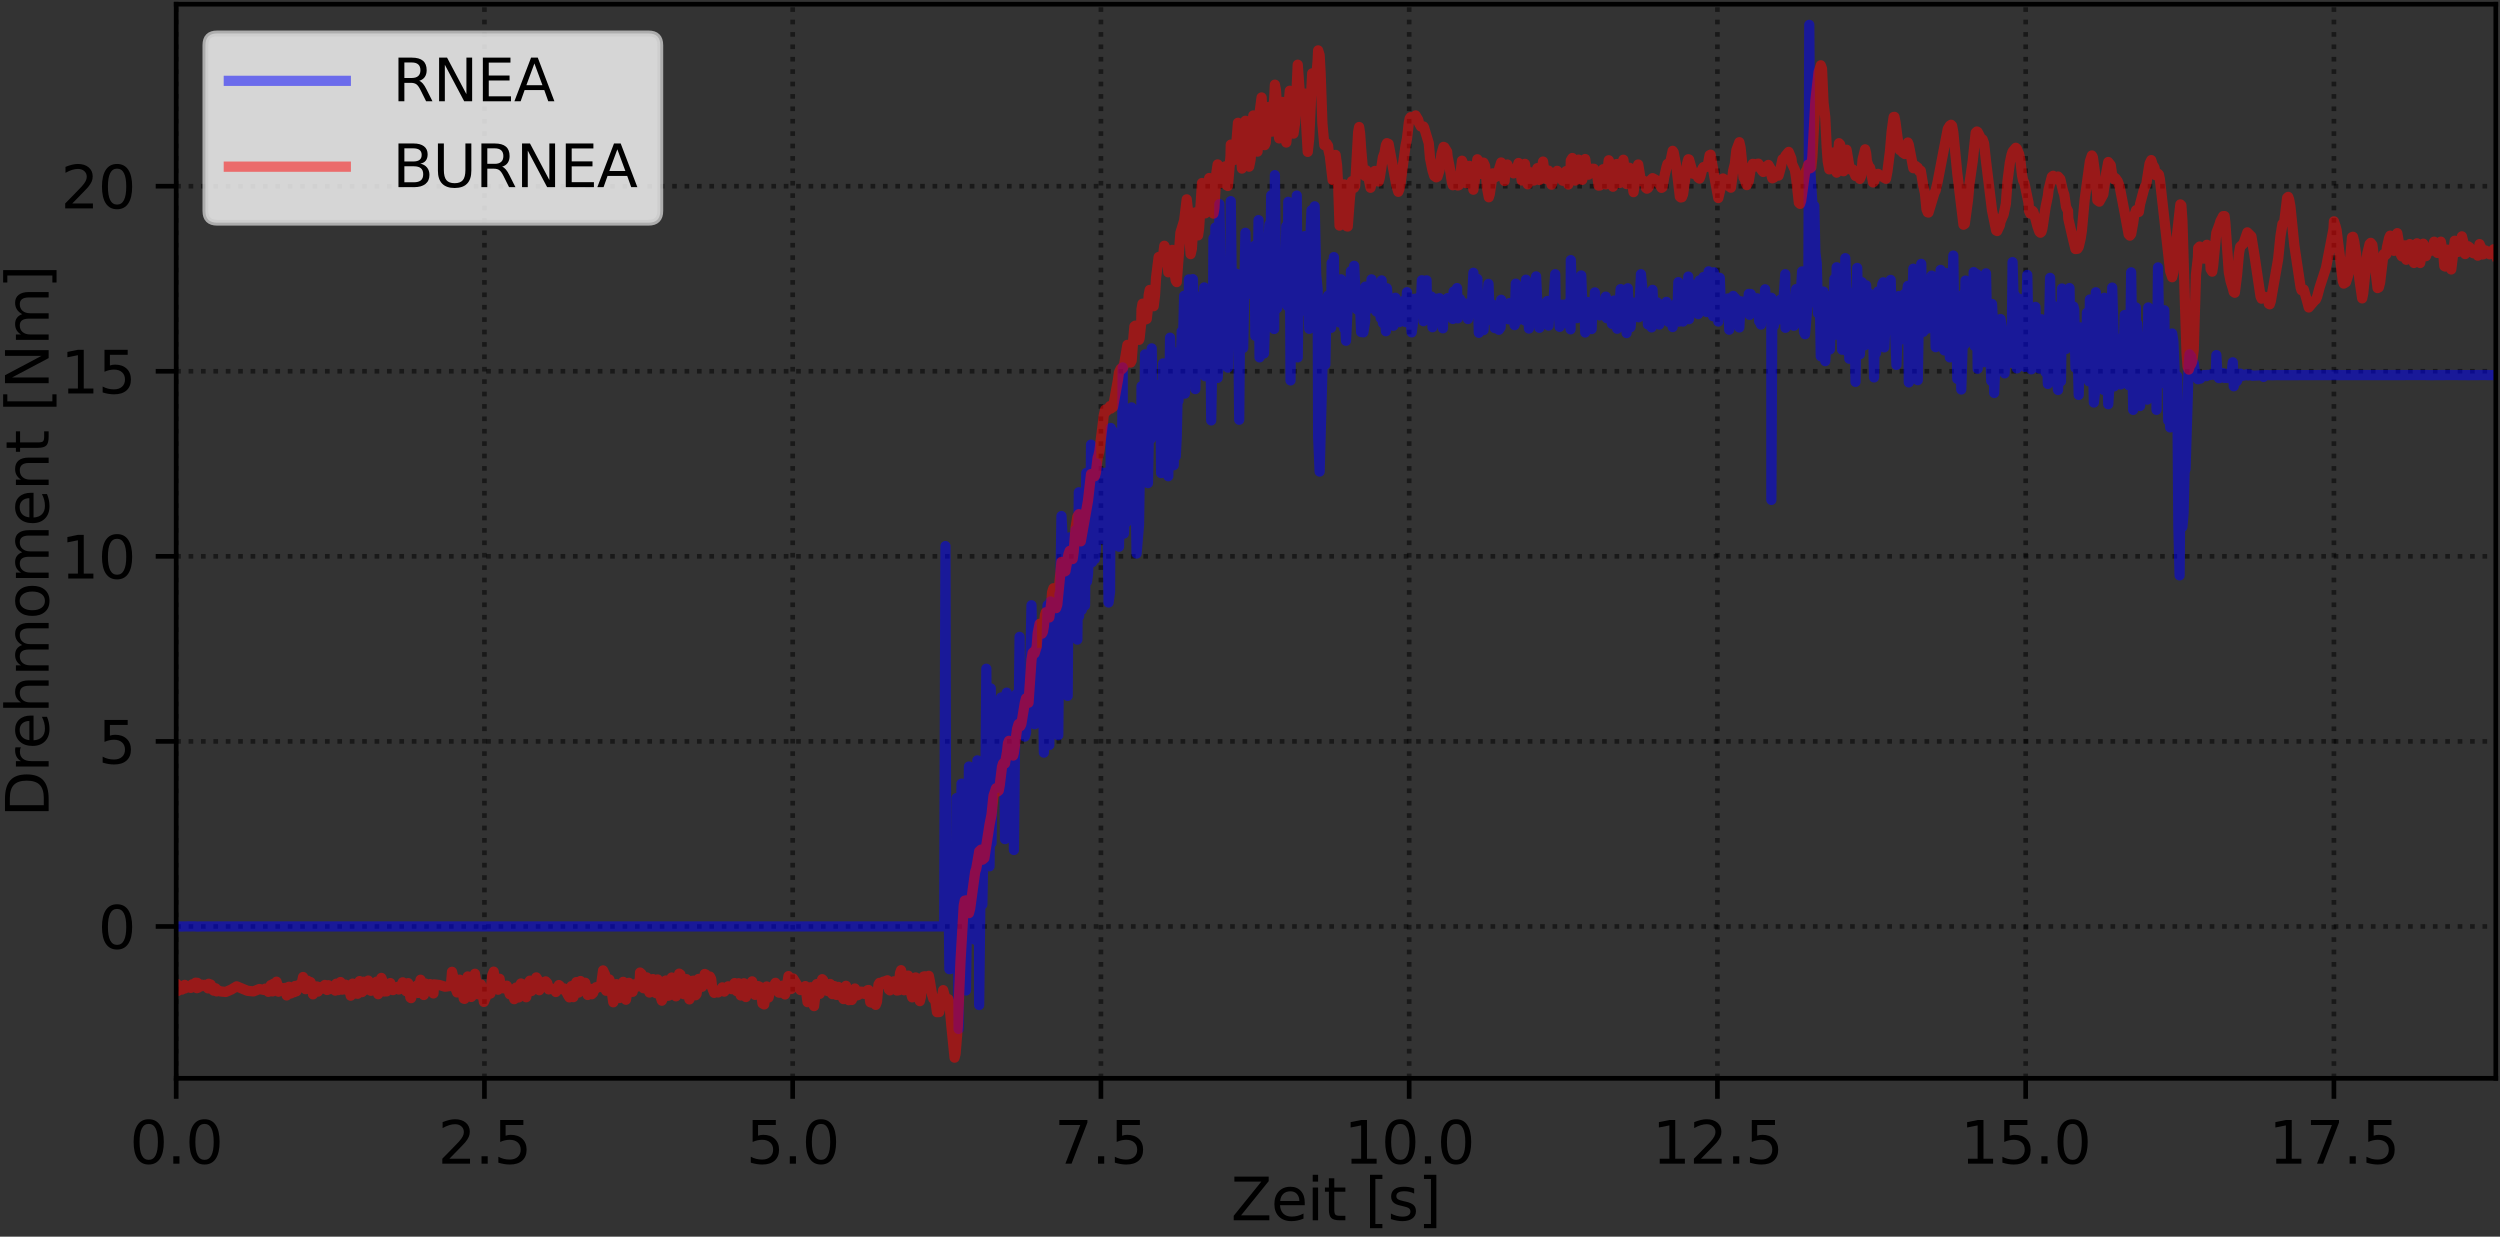<?xml version="1.0" encoding="utf-8" standalone="no"?>
<!DOCTYPE svg PUBLIC "-//W3C//DTD SVG 1.1//EN"
  "http://www.w3.org/Graphics/SVG/1.1/DTD/svg11.dtd">
<svg xmlns:xlink="http://www.w3.org/1999/xlink" width="427.44pt" height="211.44pt" viewBox="0 0 427.44 211.44" xmlns="http://www.w3.org/2000/svg" version="1.1">
 <rect x="0" y="0" width="427.44" height="211.44" fill="#333333" stroke="none"/>
 <defs>
  <style type="text/css">*{stroke-linejoin: round; stroke-linecap: butt}</style>
 </defs>
 <g id="figure_1">
  <g id="patch_1">
   <path d="M 0 211.44 
L 427.44 211.44 
L 427.44 0 
L 0 0 
L 0 211.44 
z
" style="fill: none"/>
  </g>
  <g id="axes_1">
   <g id="patch_2">
    <path d="M 30.123 184.363 
L 426.72 184.363 
L 426.72 0.72 
L 30.123 0.72 
L 30.123 184.363 
z
" style="fill: none"/>
   </g>
   <g id="matplotlib.axis_1">
    <g id="xtick_1">
     <g id="line2d_1">
      <path d="M 30.123 184.363 
L 30.123 0.72 
" clip-path="url(#p95f5173405)" style="fill: none; stroke-dasharray: 0.8,1.32; stroke-dashoffset: 0; stroke: #000000; stroke-opacity: 0.5; stroke-width: 0.8"/>
     </g>
     <g id="line2d_2">
      <defs>
       <path id="m7b8d5e4e33" d="M 0 0 
L 0 3.5 
" style="stroke: #000000; stroke-width: 0.8"/>
      </defs>
      <g>
       <use xlink:href="#m7b8d5e4e33" x="30.123" y="184.363" style="stroke: #000000; stroke-width: 0.8"/>
      </g>
     </g>
     <g id="text_1">
      <!-- 0.0 -->
      <g transform="translate(22.172 198.962) scale(0.1 -0.1)">
       <defs>
        <path id="DejaVuSans-30" d="M 2034 4250 
Q 1547 4250 1301 3770 
Q 1056 3291 1056 2328 
Q 1056 1369 1301 889 
Q 1547 409 2034 409 
Q 2525 409 2770 889 
Q 3016 1369 3016 2328 
Q 3016 3291 2770 3770 
Q 2525 4250 2034 4250 
z
M 2034 4750 
Q 2819 4750 3233 4129 
Q 3647 3509 3647 2328 
Q 3647 1150 3233 529 
Q 2819 -91 2034 -91 
Q 1250 -91 836 529 
Q 422 1150 422 2328 
Q 422 3509 836 4129 
Q 1250 4750 2034 4750 
z
" transform="scale(0.016)"/>
        <path id="DejaVuSans-2e" d="M 684 794 
L 1344 794 
L 1344 0 
L 684 0 
L 684 794 
z
" transform="scale(0.016)"/>
       </defs>
       <use xlink:href="#DejaVuSans-30"/>
       <use xlink:href="#DejaVuSans-2e" x="63.623"/>
       <use xlink:href="#DejaVuSans-30" x="95.41"/>
      </g>
     </g>
    </g>
    <g id="xtick_2">
     <g id="line2d_3">
      <path d="M 82.826 184.363 
L 82.826 0.72 
" clip-path="url(#p95f5173405)" style="fill: none; stroke-dasharray: 0.8,1.32; stroke-dashoffset: 0; stroke: #000000; stroke-opacity: 0.5; stroke-width: 0.8"/>
     </g>
     <g id="line2d_4">
      <g>
       <use xlink:href="#m7b8d5e4e33" x="82.826" y="184.363" style="stroke: #000000; stroke-width: 0.8"/>
      </g>
     </g>
     <g id="text_2">
      <!-- 2.5 -->
      <g transform="translate(74.874 198.962) scale(0.1 -0.1)">
       <defs>
        <path id="DejaVuSans-32" d="M 1228 531 
L 3431 531 
L 3431 0 
L 469 0 
L 469 531 
Q 828 903 1448 1529 
Q 2069 2156 2228 2338 
Q 2531 2678 2651 2914 
Q 2772 3150 2772 3378 
Q 2772 3750 2511 3984 
Q 2250 4219 1831 4219 
Q 1534 4219 1204 4116 
Q 875 4013 500 3803 
L 500 4441 
Q 881 4594 1212 4672 
Q 1544 4750 1819 4750 
Q 2544 4750 2975 4387 
Q 3406 4025 3406 3419 
Q 3406 3131 3298 2873 
Q 3191 2616 2906 2266 
Q 2828 2175 2409 1742 
Q 1991 1309 1228 531 
z
" transform="scale(0.016)"/>
        <path id="DejaVuSans-35" d="M 691 4666 
L 3169 4666 
L 3169 4134 
L 1269 4134 
L 1269 2991 
Q 1406 3038 1543 3061 
Q 1681 3084 1819 3084 
Q 2600 3084 3056 2656 
Q 3513 2228 3513 1497 
Q 3513 744 3044 326 
Q 2575 -91 1722 -91 
Q 1428 -91 1123 -41 
Q 819 9 494 109 
L 494 744 
Q 775 591 1075 516 
Q 1375 441 1709 441 
Q 2250 441 2565 725 
Q 2881 1009 2881 1497 
Q 2881 1984 2565 2268 
Q 2250 2553 1709 2553 
Q 1456 2553 1204 2497 
Q 953 2441 691 2322 
L 691 4666 
z
" transform="scale(0.016)"/>
       </defs>
       <use xlink:href="#DejaVuSans-32"/>
       <use xlink:href="#DejaVuSans-2e" x="63.623"/>
       <use xlink:href="#DejaVuSans-35" x="95.41"/>
      </g>
     </g>
    </g>
    <g id="xtick_3">
     <g id="line2d_5">
      <path d="M 135.529 184.363 
L 135.529 0.72 
" clip-path="url(#p95f5173405)" style="fill: none; stroke-dasharray: 0.8,1.32; stroke-dashoffset: 0; stroke: #000000; stroke-opacity: 0.5; stroke-width: 0.8"/>
     </g>
     <g id="line2d_6">
      <g>
       <use xlink:href="#m7b8d5e4e33" x="135.529" y="184.363" style="stroke: #000000; stroke-width: 0.8"/>
      </g>
     </g>
     <g id="text_3">
      <!-- 5.0 -->
      <g transform="translate(127.577 198.962) scale(0.1 -0.1)">
       <use xlink:href="#DejaVuSans-35"/>
       <use xlink:href="#DejaVuSans-2e" x="63.623"/>
       <use xlink:href="#DejaVuSans-30" x="95.41"/>
      </g>
     </g>
    </g>
    <g id="xtick_4">
     <g id="line2d_7">
      <path d="M 188.231 184.363 
L 188.231 0.72 
" clip-path="url(#p95f5173405)" style="fill: none; stroke-dasharray: 0.8,1.32; stroke-dashoffset: 0; stroke: #000000; stroke-opacity: 0.5; stroke-width: 0.8"/>
     </g>
     <g id="line2d_8">
      <g>
       <use xlink:href="#m7b8d5e4e33" x="188.231" y="184.363" style="stroke: #000000; stroke-width: 0.8"/>
      </g>
     </g>
     <g id="text_4">
      <!-- 7.5 -->
      <g transform="translate(180.28 198.962) scale(0.1 -0.1)">
       <defs>
        <path id="DejaVuSans-37" d="M 525 4666 
L 3525 4666 
L 3525 4397 
L 1831 0 
L 1172 0 
L 2766 4134 
L 525 4134 
L 525 4666 
z
" transform="scale(0.016)"/>
       </defs>
       <use xlink:href="#DejaVuSans-37"/>
       <use xlink:href="#DejaVuSans-2e" x="63.623"/>
       <use xlink:href="#DejaVuSans-35" x="95.41"/>
      </g>
     </g>
    </g>
    <g id="xtick_5">
     <g id="line2d_9">
      <path d="M 240.934 184.363 
L 240.934 0.72 
" clip-path="url(#p95f5173405)" style="fill: none; stroke-dasharray: 0.8,1.32; stroke-dashoffset: 0; stroke: #000000; stroke-opacity: 0.5; stroke-width: 0.8"/>
     </g>
     <g id="line2d_10">
      <g>
       <use xlink:href="#m7b8d5e4e33" x="240.934" y="184.363" style="stroke: #000000; stroke-width: 0.8"/>
      </g>
     </g>
     <g id="text_5">
      <!-- 10.0 -->
      <g transform="translate(229.801 198.962) scale(0.1 -0.1)">
       <defs>
        <path id="DejaVuSans-31" d="M 794 531 
L 1825 531 
L 1825 4091 
L 703 3866 
L 703 4441 
L 1819 4666 
L 2450 4666 
L 2450 531 
L 3481 531 
L 3481 0 
L 794 0 
L 794 531 
z
" transform="scale(0.016)"/>
       </defs>
       <use xlink:href="#DejaVuSans-31"/>
       <use xlink:href="#DejaVuSans-30" x="63.623"/>
       <use xlink:href="#DejaVuSans-2e" x="127.246"/>
       <use xlink:href="#DejaVuSans-30" x="159.033"/>
      </g>
     </g>
    </g>
    <g id="xtick_6">
     <g id="line2d_11">
      <path d="M 293.637 184.363 
L 293.637 0.72 
" clip-path="url(#p95f5173405)" style="fill: none; stroke-dasharray: 0.8,1.32; stroke-dashoffset: 0; stroke: #000000; stroke-opacity: 0.5; stroke-width: 0.8"/>
     </g>
     <g id="line2d_12">
      <g>
       <use xlink:href="#m7b8d5e4e33" x="293.637" y="184.363" style="stroke: #000000; stroke-width: 0.8"/>
      </g>
     </g>
     <g id="text_6">
      <!-- 12.5 -->
      <g transform="translate(282.504 198.962) scale(0.1 -0.1)">
       <use xlink:href="#DejaVuSans-31"/>
       <use xlink:href="#DejaVuSans-32" x="63.623"/>
       <use xlink:href="#DejaVuSans-2e" x="127.246"/>
       <use xlink:href="#DejaVuSans-35" x="159.033"/>
      </g>
     </g>
    </g>
    <g id="xtick_7">
     <g id="line2d_13">
      <path d="M 346.34 184.363 
L 346.34 0.72 
" clip-path="url(#p95f5173405)" style="fill: none; stroke-dasharray: 0.8,1.32; stroke-dashoffset: 0; stroke: #000000; stroke-opacity: 0.5; stroke-width: 0.8"/>
     </g>
     <g id="line2d_14">
      <g>
       <use xlink:href="#m7b8d5e4e33" x="346.34" y="184.363" style="stroke: #000000; stroke-width: 0.8"/>
      </g>
     </g>
     <g id="text_7">
      <!-- 15.0 -->
      <g transform="translate(335.207 198.962) scale(0.1 -0.1)">
       <use xlink:href="#DejaVuSans-31"/>
       <use xlink:href="#DejaVuSans-35" x="63.623"/>
       <use xlink:href="#DejaVuSans-2e" x="127.246"/>
       <use xlink:href="#DejaVuSans-30" x="159.033"/>
      </g>
     </g>
    </g>
    <g id="xtick_8">
     <g id="line2d_15">
      <path d="M 399.043 184.363 
L 399.043 0.72 
" clip-path="url(#p95f5173405)" style="fill: none; stroke-dasharray: 0.8,1.32; stroke-dashoffset: 0; stroke: #000000; stroke-opacity: 0.5; stroke-width: 0.8"/>
     </g>
     <g id="line2d_16">
      <g>
       <use xlink:href="#m7b8d5e4e33" x="399.043" y="184.363" style="stroke: #000000; stroke-width: 0.8"/>
      </g>
     </g>
     <g id="text_8">
      <!-- 17.5 -->
      <g transform="translate(387.91 198.962) scale(0.1 -0.1)">
       <use xlink:href="#DejaVuSans-31"/>
       <use xlink:href="#DejaVuSans-37" x="63.623"/>
       <use xlink:href="#DejaVuSans-2e" x="127.246"/>
       <use xlink:href="#DejaVuSans-35" x="159.033"/>
      </g>
     </g>
    </g>
    <g id="text_9">
     <!-- Zeit [s] -->
     <g transform="translate(210.475 208.64) scale(0.1 -0.1)">
      <defs>
       <path id="DejaVuSans-5a" d="M 359 4666 
L 4025 4666 
L 4025 4184 
L 1075 531 
L 4097 531 
L 4097 0 
L 288 0 
L 288 481 
L 3238 4134 
L 359 4134 
L 359 4666 
z
" transform="scale(0.016)"/>
       <path id="DejaVuSans-65" d="M 3597 1894 
L 3597 1613 
L 953 1613 
Q 991 1019 1311 708 
Q 1631 397 2203 397 
Q 2534 397 2845 478 
Q 3156 559 3463 722 
L 3463 178 
Q 3153 47 2828 -22 
Q 2503 -91 2169 -91 
Q 1331 -91 842 396 
Q 353 884 353 1716 
Q 353 2575 817 3079 
Q 1281 3584 2069 3584 
Q 2775 3584 3186 3129 
Q 3597 2675 3597 1894 
z
M 3022 2063 
Q 3016 2534 2758 2815 
Q 2500 3097 2075 3097 
Q 1594 3097 1305 2825 
Q 1016 2553 972 2059 
L 3022 2063 
z
" transform="scale(0.016)"/>
       <path id="DejaVuSans-69" d="M 603 3500 
L 1178 3500 
L 1178 0 
L 603 0 
L 603 3500 
z
M 603 4863 
L 1178 4863 
L 1178 4134 
L 603 4134 
L 603 4863 
z
" transform="scale(0.016)"/>
       <path id="DejaVuSans-74" d="M 1172 4494 
L 1172 3500 
L 2356 3500 
L 2356 3053 
L 1172 3053 
L 1172 1153 
Q 1172 725 1289 603 
Q 1406 481 1766 481 
L 2356 481 
L 2356 0 
L 1766 0 
Q 1100 0 847 248 
Q 594 497 594 1153 
L 594 3053 
L 172 3053 
L 172 3500 
L 594 3500 
L 594 4494 
L 1172 4494 
z
" transform="scale(0.016)"/>
       <path id="DejaVuSans-20" transform="scale(0.016)"/>
       <path id="DejaVuSans-5b" d="M 550 4863 
L 1875 4863 
L 1875 4416 
L 1125 4416 
L 1125 -397 
L 1875 -397 
L 1875 -844 
L 550 -844 
L 550 4863 
z
" transform="scale(0.016)"/>
       <path id="DejaVuSans-73" d="M 2834 3397 
L 2834 2853 
Q 2591 2978 2328 3040 
Q 2066 3103 1784 3103 
Q 1356 3103 1142 2972 
Q 928 2841 928 2578 
Q 928 2378 1081 2264 
Q 1234 2150 1697 2047 
L 1894 2003 
Q 2506 1872 2764 1633 
Q 3022 1394 3022 966 
Q 3022 478 2636 193 
Q 2250 -91 1575 -91 
Q 1294 -91 989 -36 
Q 684 19 347 128 
L 347 722 
Q 666 556 975 473 
Q 1284 391 1588 391 
Q 1994 391 2212 530 
Q 2431 669 2431 922 
Q 2431 1156 2273 1281 
Q 2116 1406 1581 1522 
L 1381 1569 
Q 847 1681 609 1914 
Q 372 2147 372 2553 
Q 372 3047 722 3315 
Q 1072 3584 1716 3584 
Q 2034 3584 2315 3537 
Q 2597 3491 2834 3397 
z
" transform="scale(0.016)"/>
       <path id="DejaVuSans-5d" d="M 1947 4863 
L 1947 -844 
L 622 -844 
L 622 -397 
L 1369 -397 
L 1369 4416 
L 622 4416 
L 622 4863 
L 1947 4863 
z
" transform="scale(0.016)"/>
      </defs>
      <use xlink:href="#DejaVuSans-5a"/>
      <use xlink:href="#DejaVuSans-65" x="68.506"/>
      <use xlink:href="#DejaVuSans-69" x="130.029"/>
      <use xlink:href="#DejaVuSans-74" x="157.812"/>
      <use xlink:href="#DejaVuSans-20" x="197.021"/>
      <use xlink:href="#DejaVuSans-5b" x="228.809"/>
      <use xlink:href="#DejaVuSans-73" x="267.822"/>
      <use xlink:href="#DejaVuSans-5d" x="319.922"/>
     </g>
    </g>
   </g>
   <g id="matplotlib.axis_2">
    <g id="ytick_1">
     <g id="line2d_17">
      <path d="M 30.123 158.405 
L 426.72 158.405 
" clip-path="url(#p95f5173405)" style="fill: none; stroke-dasharray: 0.8,1.32; stroke-dashoffset: 0; stroke: #000000; stroke-opacity: 0.5; stroke-width: 0.8"/>
     </g>
     <g id="line2d_18">
      <defs>
       <path id="mfe361413a3" d="M 0 0 
L -3.5 0 
" style="stroke: #000000; stroke-width: 0.8"/>
      </defs>
      <g>
       <use xlink:href="#mfe361413a3" x="30.123" y="158.405" style="stroke: #000000; stroke-width: 0.8"/>
      </g>
     </g>
     <g id="text_10">
      <!-- 0 -->
      <g transform="translate(16.761 162.205) scale(0.1 -0.1)">
       <use xlink:href="#DejaVuSans-30"/>
      </g>
     </g>
    </g>
    <g id="ytick_2">
     <g id="line2d_19">
      <path d="M 30.123 126.762 
L 426.72 126.762 
" clip-path="url(#p95f5173405)" style="fill: none; stroke-dasharray: 0.8,1.32; stroke-dashoffset: 0; stroke: #000000; stroke-opacity: 0.5; stroke-width: 0.8"/>
     </g>
     <g id="line2d_20">
      <g>
       <use xlink:href="#mfe361413a3" x="30.123" y="126.762" style="stroke: #000000; stroke-width: 0.8"/>
      </g>
     </g>
     <g id="text_11">
      <!-- 5 -->
      <g transform="translate(16.761 130.562) scale(0.1 -0.1)">
       <use xlink:href="#DejaVuSans-35"/>
      </g>
     </g>
    </g>
    <g id="ytick_3">
     <g id="line2d_21">
      <path d="M 30.123 95.12 
L 426.72 95.12 
" clip-path="url(#p95f5173405)" style="fill: none; stroke-dasharray: 0.8,1.32; stroke-dashoffset: 0; stroke: #000000; stroke-opacity: 0.5; stroke-width: 0.8"/>
     </g>
     <g id="line2d_22">
      <g>
       <use xlink:href="#mfe361413a3" x="30.123" y="95.12" style="stroke: #000000; stroke-width: 0.8"/>
      </g>
     </g>
     <g id="text_12">
      <!-- 10 -->
      <g transform="translate(10.398 98.919) scale(0.1 -0.1)">
       <use xlink:href="#DejaVuSans-31"/>
       <use xlink:href="#DejaVuSans-30" x="63.623"/>
      </g>
     </g>
    </g>
    <g id="ytick_4">
     <g id="line2d_23">
      <path d="M 30.123 63.477 
L 426.72 63.477 
" clip-path="url(#p95f5173405)" style="fill: none; stroke-dasharray: 0.8,1.32; stroke-dashoffset: 0; stroke: #000000; stroke-opacity: 0.5; stroke-width: 0.8"/>
     </g>
     <g id="line2d_24">
      <g>
       <use xlink:href="#mfe361413a3" x="30.123" y="63.477" style="stroke: #000000; stroke-width: 0.8"/>
      </g>
     </g>
     <g id="text_13">
      <!-- 15 -->
      <g transform="translate(10.398 67.276) scale(0.1 -0.1)">
       <use xlink:href="#DejaVuSans-31"/>
       <use xlink:href="#DejaVuSans-35" x="63.623"/>
      </g>
     </g>
    </g>
    <g id="ytick_5">
     <g id="line2d_25">
      <path d="M 30.123 31.834 
L 426.72 31.834 
" clip-path="url(#p95f5173405)" style="fill: none; stroke-dasharray: 0.8,1.32; stroke-dashoffset: 0; stroke: #000000; stroke-opacity: 0.5; stroke-width: 0.8"/>
     </g>
     <g id="line2d_26">
      <g>
       <use xlink:href="#mfe361413a3" x="30.123" y="31.834" style="stroke: #000000; stroke-width: 0.8"/>
      </g>
     </g>
     <g id="text_14">
      <!-- 20 -->
      <g transform="translate(10.398 35.633) scale(0.1 -0.1)">
       <use xlink:href="#DejaVuSans-32"/>
       <use xlink:href="#DejaVuSans-30" x="63.623"/>
      </g>
     </g>
    </g>
    <g id="text_15">
     <!-- Drehmoment [Nm] -->
     <g transform="translate(8.318 139.687) rotate(-90) scale(0.1 -0.1)">
      <defs>
       <path id="DejaVuSans-44" d="M 1259 4147 
L 1259 519 
L 2022 519 
Q 2988 519 3436 956 
Q 3884 1394 3884 2338 
Q 3884 3275 3436 3711 
Q 2988 4147 2022 4147 
L 1259 4147 
z
M 628 4666 
L 1925 4666 
Q 3281 4666 3915 4102 
Q 4550 3538 4550 2338 
Q 4550 1131 3912 565 
Q 3275 0 1925 0 
L 628 0 
L 628 4666 
z
" transform="scale(0.016)"/>
       <path id="DejaVuSans-72" d="M 2631 2963 
Q 2534 3019 2420 3045 
Q 2306 3072 2169 3072 
Q 1681 3072 1420 2755 
Q 1159 2438 1159 1844 
L 1159 0 
L 581 0 
L 581 3500 
L 1159 3500 
L 1159 2956 
Q 1341 3275 1631 3429 
Q 1922 3584 2338 3584 
Q 2397 3584 2469 3576 
Q 2541 3569 2628 3553 
L 2631 2963 
z
" transform="scale(0.016)"/>
       <path id="DejaVuSans-68" d="M 3513 2113 
L 3513 0 
L 2938 0 
L 2938 2094 
Q 2938 2591 2744 2837 
Q 2550 3084 2163 3084 
Q 1697 3084 1428 2787 
Q 1159 2491 1159 1978 
L 1159 0 
L 581 0 
L 581 4863 
L 1159 4863 
L 1159 2956 
Q 1366 3272 1645 3428 
Q 1925 3584 2291 3584 
Q 2894 3584 3203 3211 
Q 3513 2838 3513 2113 
z
" transform="scale(0.016)"/>
       <path id="DejaVuSans-6d" d="M 3328 2828 
Q 3544 3216 3844 3400 
Q 4144 3584 4550 3584 
Q 5097 3584 5394 3201 
Q 5691 2819 5691 2113 
L 5691 0 
L 5113 0 
L 5113 2094 
Q 5113 2597 4934 2840 
Q 4756 3084 4391 3084 
Q 3944 3084 3684 2787 
Q 3425 2491 3425 1978 
L 3425 0 
L 2847 0 
L 2847 2094 
Q 2847 2600 2669 2842 
Q 2491 3084 2119 3084 
Q 1678 3084 1418 2786 
Q 1159 2488 1159 1978 
L 1159 0 
L 581 0 
L 581 3500 
L 1159 3500 
L 1159 2956 
Q 1356 3278 1631 3431 
Q 1906 3584 2284 3584 
Q 2666 3584 2933 3390 
Q 3200 3197 3328 2828 
z
" transform="scale(0.016)"/>
       <path id="DejaVuSans-6f" d="M 1959 3097 
Q 1497 3097 1228 2736 
Q 959 2375 959 1747 
Q 959 1119 1226 758 
Q 1494 397 1959 397 
Q 2419 397 2687 759 
Q 2956 1122 2956 1747 
Q 2956 2369 2687 2733 
Q 2419 3097 1959 3097 
z
M 1959 3584 
Q 2709 3584 3137 3096 
Q 3566 2609 3566 1747 
Q 3566 888 3137 398 
Q 2709 -91 1959 -91 
Q 1206 -91 779 398 
Q 353 888 353 1747 
Q 353 2609 779 3096 
Q 1206 3584 1959 3584 
z
" transform="scale(0.016)"/>
       <path id="DejaVuSans-6e" d="M 3513 2113 
L 3513 0 
L 2938 0 
L 2938 2094 
Q 2938 2591 2744 2837 
Q 2550 3084 2163 3084 
Q 1697 3084 1428 2787 
Q 1159 2491 1159 1978 
L 1159 0 
L 581 0 
L 581 3500 
L 1159 3500 
L 1159 2956 
Q 1366 3272 1645 3428 
Q 1925 3584 2291 3584 
Q 2894 3584 3203 3211 
Q 3513 2838 3513 2113 
z
" transform="scale(0.016)"/>
       <path id="DejaVuSans-4e" d="M 628 4666 
L 1478 4666 
L 3547 763 
L 3547 4666 
L 4159 4666 
L 4159 0 
L 3309 0 
L 1241 3903 
L 1241 0 
L 628 0 
L 628 4666 
z
" transform="scale(0.016)"/>
      </defs>
      <use xlink:href="#DejaVuSans-44"/>
      <use xlink:href="#DejaVuSans-72" x="77.002"/>
      <use xlink:href="#DejaVuSans-65" x="115.865"/>
      <use xlink:href="#DejaVuSans-68" x="177.389"/>
      <use xlink:href="#DejaVuSans-6d" x="240.768"/>
      <use xlink:href="#DejaVuSans-6f" x="338.18"/>
      <use xlink:href="#DejaVuSans-6d" x="399.361"/>
      <use xlink:href="#DejaVuSans-65" x="496.773"/>
      <use xlink:href="#DejaVuSans-6e" x="558.297"/>
      <use xlink:href="#DejaVuSans-74" x="621.676"/>
      <use xlink:href="#DejaVuSans-20" x="660.885"/>
      <use xlink:href="#DejaVuSans-5b" x="692.672"/>
      <use xlink:href="#DejaVuSans-4e" x="731.686"/>
      <use xlink:href="#DejaVuSans-6d" x="806.49"/>
      <use xlink:href="#DejaVuSans-5d" x="903.902"/>
     </g>
    </g>
   </g>
   <g id="line2d_27">
    <path d="M 30.123 158.412 
L 33.268 158.384 
L 33.733 158.424 
L 34.244 158.4 
L 36.024 158.399 
L 40.463 158.4 
L 161.43 158.397 
L 161.648 93.363 
L 161.774 153.452 
L 162.15 149.034 
L 162.319 165.706 
L 162.49 165.677 
L 162.659 156.527 
L 162.87 151.157 
L 163.041 157.92 
L 163.209 145.604 
L 163.378 165.229 
L 163.547 136.449 
L 163.76 147.601 
L 163.889 175.933 
L 164.1 150.318 
L 164.228 150.581 
L 164.397 133.984 
L 164.437 160.885 
L 164.607 149.257 
L 164.777 147.717 
L 164.946 148.834 
L 165.157 169.351 
L 165.669 131.057 
L 165.879 147.669 
L 166.228 146.555 
L 166.352 152.838 
L 166.52 152.133 
L 166.731 160.685 
L 166.901 140.437 
L 167.112 130.006 
L 167.388 142.183 
L 167.412 171.837 
L 167.875 131.657 
L 167.959 154.66 
L 168.302 135.521 
L 168.509 130.226 
L 168.637 114.337 
L 168.807 143.332 
L 168.976 124.789 
L 169.188 148.117 
L 169.399 117.7 
L 169.526 144.131 
L 169.865 123.61 
L 170.09 134.241 
L 170.427 127.061 
L 170.554 134.704 
L 171.147 119.254 
L 171.316 121.155 
L 171.698 130.16 
L 171.826 143.467 
L 172.121 118.424 
L 172.164 136.796 
L 172.334 132.339 
L 172.504 132.399 
L 172.672 121.067 
L 172.843 127.032 
L 173.016 121.631 
L 173.223 131.292 
L 173.353 145.322 
L 173.562 125.322 
L 173.773 118.701 
L 173.901 125.313 
L 174.155 124.279 
L 174.324 108.887 
L 174.452 124.19 
L 174.621 117.868 
L 175.003 121.398 
L 175.214 125.944 
L 175.426 125.295 
L 175.553 118.001 
L 175.764 120.715 
L 175.852 119.426 
L 176.063 119.113 
L 176.36 103.481 
L 176.557 116.54 
L 176.72 118.851 
L 176.889 123.834 
L 177.248 112.563 
L 177.417 118.438 
L 177.745 111.609 
L 177.928 119.338 
L 178.137 113.583 
L 178.308 112.764 
L 178.477 128.683 
L 178.645 117.373 
L 178.815 114.551 
L 179.112 103.464 
L 179.409 127.377 
L 179.626 102.83 
L 180.11 111.595 
L 180.385 105.365 
L 180.57 106.976 
L 180.767 110.655 
L 180.937 125.707 
L 181.148 101.574 
L 181.276 101.95 
L 181.486 88.229 
L 181.656 91.497 
L 181.868 111.212 
L 182.039 108.98 
L 182.168 94.384 
L 182.335 101.773 
L 182.547 118.98 
L 182.674 101.618 
L 182.887 91.875 
L 183.097 104.883 
L 183.225 102.563 
L 183.394 108.759 
L 183.564 94.351 
L 183.735 103.69 
L 183.903 90.609 
L 184.199 109.357 
L 184.453 84.166 
L 184.497 105.365 
L 184.623 91.48 
L 184.962 104.289 
L 185.133 88.454 
L 185.429 88.166 
L 185.515 103.506 
L 185.725 80.864 
L 185.853 99.439 
L 186.022 98.171 
L 186.446 88.484 
L 186.54 76.021 
L 186.741 96.11 
L 186.953 79.72 
L 187.187 95.593 
L 187.36 93.778 
L 187.463 79.232 
L 187.675 83.676 
L 187.761 89.409 
L 187.972 80.849 
L 188.226 80.752 
L 188.492 92.182 
L 188.61 82.866 
L 188.691 84.197 
L 188.956 86.766 
L 189.034 80.822 
L 189.207 88.127 
L 189.368 88.351 
L 189.537 103.015 
L 189.792 101.201 
L 189.919 73.175 
L 190.215 77.072 
L 190.3 73.736 
L 190.469 81.58 
L 190.598 78.59 
L 191.021 81.871 
L 191.147 81.124 
L 191.318 93.48 
L 191.613 74.417 
L 191.784 86.48 
L 191.952 62.822 
L 191.995 86.755 
L 192.164 91.234 
L 192.376 84.681 
L 192.594 89.305 
L 192.927 73.931 
L 193.067 77.431 
L 193.308 86.533 
L 193.478 69.65 
L 193.616 72.473 
L 193.775 85.467 
L 193.96 77.159 
L 194.114 80.843 
L 194.325 94.642 
L 194.748 89.672 
L 194.833 83.765 
L 195.129 74.012 
L 195.173 66.034 
L 195.596 81.039 
L 195.769 60.595 
L 195.893 78.516 
L 196.063 75.99 
L 196.275 82.601 
L 196.57 65.875 
L 196.74 75.07 
L 196.916 59.567 
L 197.121 71.256 
L 197.248 69.983 
L 197.48 74.222 
L 197.658 67.11 
L 197.97 65.827 
L 198.239 72.467 
L 198.435 70.906 
L 198.524 80.886 
L 198.775 80.097 
L 198.862 62.136 
L 199.203 71.309 
L 199.501 71.845 
L 199.749 81.421 
L 200.054 57.738 
L 200.302 65.882 
L 200.431 60.013 
L 200.683 79.539 
L 200.789 61.254 
L 201.024 78.021 
L 201.193 74.697 
L 201.362 66.651 
L 201.491 68.54 
L 201.701 62.783 
L 201.828 66.212 
L 202.04 56.649 
L 202.21 60.528 
L 202.463 50.571 
L 202.591 67.298 
L 202.802 58.104 
L 202.899 61.529 
L 203.098 61.589 
L 203.228 64.667 
L 203.269 47.77 
L 203.567 60.273 
L 203.947 47.725 
L 204.116 53.596 
L 204.371 66.527 
L 204.672 52.144 
L 204.837 61.321 
L 205.01 61.541 
L 205.345 50.636 
L 205.516 50.57 
L 205.811 57.535 
L 205.896 49.138 
L 206.065 64.332 
L 206.238 49.358 
L 206.405 59.584 
L 206.578 49.536 
L 206.747 63.109 
L 206.928 52.708 
L 207.086 71.882 
L 207.382 54.744 
L 207.47 40.759 
L 207.637 54 
L 207.806 38.891 
L 207.976 55.644 
L 208.188 64.614 
L 208.334 62.552 
L 208.486 34.895 
L 208.74 48.178 
L 209.036 55.799 
L 209.121 49.652 
L 209.205 57.665 
L 209.502 46.305 
L 209.548 51.117 
L 209.745 53.154 
L 209.937 62.86 
L 210.068 56.443 
L 210.391 51.444 
L 210.434 34.389 
L 210.603 48.73 
L 210.815 50.465 
L 210.984 55.873 
L 211.154 47.248 
L 211.365 46.784 
L 211.496 50.19 
L 211.663 50.558 
L 211.874 71.77 
L 212.048 51.618 
L 212.214 58.247 
L 212.341 49.814 
L 212.551 59.495 
L 212.937 39.8 
L 213.101 48.892 
L 213.276 48.688 
L 213.441 45.707 
L 213.57 48.481 
L 213.822 50.239 
L 213.957 47.943 
L 214.161 42.375 
L 214.29 47.33 
L 214.51 42.017 
L 214.628 57.42 
L 214.798 48.013 
L 215.009 53.408 
L 215.178 37.634 
L 215.348 61.103 
L 215.702 46.982 
L 215.858 49.222 
L 216.111 60.431 
L 216.238 56.732 
L 216.408 45.446 
L 216.588 42.71 
L 216.749 42.872 
L 217.043 38.382 
L 217.128 52.482 
L 217.34 33.404 
L 217.467 50.307 
L 217.721 42.356 
L 217.848 56.253 
L 217.976 29.94 
L 218.145 46.916 
L 218.356 52.726 
L 218.501 51.87 
L 218.701 49.544 
L 218.909 51.389 
L 219.248 43.169 
L 219.501 48.9 
L 219.714 49.846 
L 219.925 38.662 
L 220.137 52.343 
L 220.266 34.503 
L 220.52 36.19 
L 220.645 65.043 
L 220.815 44.544 
L 220.954 48.248 
L 221.596 44.539 
L 221.716 33.435 
L 221.88 61.105 
L 222.05 47.862 
L 222.264 48.873 
L 222.44 53.224 
L 222.601 44.754 
L 222.702 49.232 
L 223.039 40.374 
L 223.09 46.919 
L 223.294 41.906 
L 223.592 45.894 
L 223.845 56.223 
L 223.972 42.42 
L 224.234 35.939 
L 224.523 54.726 
L 224.777 35.274 
L 225.031 46.988 
L 225.285 49.457 
L 225.372 74.68 
L 225.625 80.628 
L 226.344 54.454 
L 226.599 62.334 
L 226.811 51.523 
L 227.065 50.546 
L 227.365 55.22 
L 227.591 56.051 
L 227.674 44.96 
L 227.847 53.747 
L 228.061 43.958 
L 228.142 52.666 
L 228.356 49.472 
L 228.606 53.85 
L 228.818 53.734 
L 228.903 52.68 
L 229.03 55.148 
L 229.286 47.755 
L 229.456 48.257 
L 229.839 56.205 
L 229.922 52.858 
L 230.133 58.264 
L 230.429 52.385 
L 230.64 50.216 
L 230.811 52.373 
L 230.979 46.351 
L 231.149 50.722 
L 231.322 51.638 
L 231.531 45.445 
L 231.872 52.045 
L 232.038 52.927 
L 232.215 52.065 
L 232.378 52.595 
L 232.549 52.552 
L 232.718 56.776 
L 233.014 56.364 
L 233.099 56.829 
L 233.398 54.996 
L 233.444 49.004 
L 233.609 52.368 
L 233.82 52.597 
L 234.073 51.759 
L 234.2 50.196 
L 234.327 52.711 
L 234.497 47.762 
L 234.67 48.802 
L 234.838 51.752 
L 235.066 49.796 
L 235.344 53.269 
L 235.386 51.442 
L 235.556 52.674 
L 235.725 52.295 
L 236.064 54.375 
L 236.234 47.939 
L 236.447 55.247 
L 236.715 52.157 
L 236.954 56.633 
L 237.123 49.282 
L 237.419 52.41 
L 237.504 52.345 
L 237.717 52.287 
L 237.845 54.918 
L 238.055 52.838 
L 238.236 55.7 
L 238.582 50.909 
L 238.739 53.39 
L 239.072 52.811 
L 239.241 55.074 
L 239.453 52.257 
L 239.793 54.53 
L 239.963 51.437 
L 240.133 52.648 
L 240.307 55.052 
L 240.56 49.955 
L 240.874 52.867 
L 241.022 52.681 
L 241.362 56.83 
L 241.548 55.523 
L 241.7 51.439 
L 241.869 51.082 
L 242.04 51.12 
L 242.208 53.665 
L 242.505 52.055 
L 242.59 50.851 
L 242.802 53.469 
L 242.93 52.369 
L 243.104 47.917 
L 243.377 54.916 
L 243.457 51.359 
L 243.694 53.035 
L 243.907 47.935 
L 243.992 53.175 
L 244.287 52.533 
L 244.372 52.923 
L 244.499 52.395 
L 244.711 50.698 
L 244.923 55.949 
L 245.05 53.221 
L 245.219 52.041 
L 245.389 52.961 
L 245.559 51.068 
L 245.774 54.511 
L 245.898 54.626 
L 246.11 50.981 
L 246.254 51.991 
L 246.448 52.276 
L 246.703 56.132 
L 246.802 52.376 
L 246.957 52.368 
L 247.126 51.878 
L 247.422 52.706 
L 247.507 50.969 
L 247.848 53.837 
L 248.017 52.792 
L 248.236 53.417 
L 248.398 54.531 
L 248.529 49.84 
L 248.736 53.208 
L 248.95 53.171 
L 249.119 49.252 
L 249.245 54.435 
L 249.42 52.041 
L 249.626 51.118 
L 249.837 51.919 
L 249.964 53.065 
L 250.134 52.474 
L 250.432 51.859 
L 250.475 52.595 
L 250.687 52.504 
L 250.826 52.301 
L 250.986 54.549 
L 251.237 52.253 
L 251.406 52.337 
L 251.618 53.26 
L 251.914 46.635 
L 252.126 53.628 
L 252.423 52.239 
L 252.592 47.681 
L 252.846 56.902 
L 252.974 51.721 
L 253.186 53.775 
L 253.397 51.838 
L 253.652 56.44 
L 253.905 51.5 
L 254.203 52.036 
L 254.498 48.537 
L 254.71 54.715 
L 254.88 52.314 
L 255.049 52.797 
L 255.261 52.087 
L 255.473 52.373 
L 255.564 56.096 
L 255.778 52.399 
L 255.947 52.337 
L 256.277 56.387 
L 256.575 55.965 
L 256.659 51.252 
L 256.788 52.632 
L 257.04 52.062 
L 257.252 52.81 
L 257.347 53.982 
L 257.645 52.364 
L 257.721 54.382 
L 257.89 54.591 
L 258.06 51.822 
L 258.234 51.834 
L 258.441 52.433 
L 258.568 52.004 
L 258.785 53.468 
L 258.956 55.584 
L 259.162 48.497 
L 259.249 54.998 
L 259.429 52.803 
L 259.632 54.659 
L 259.807 52.205 
L 259.967 52.395 
L 260.179 53.177 
L 260.349 50.7 
L 260.519 52.101 
L 260.723 54.809 
L 260.903 47.822 
L 261.059 52.668 
L 261.2 51.806 
L 261.41 56.17 
L 261.917 51.93 
L 262.129 53.018 
L 262.256 52.294 
L 262.425 53.001 
L 262.637 47.253 
L 262.849 52.078 
L 262.976 51.66 
L 263.196 56.049 
L 263.361 52.37 
L 263.57 52.382 
L 263.699 52.537 
L 263.824 53.026 
L 264.037 52.365 
L 264.204 54.375 
L 264.429 54.59 
L 264.545 51.468 
L 264.76 55.671 
L 264.97 52.361 
L 265.104 52.935 
L 265.268 52.628 
L 265.399 51.278 
L 265.607 51.459 
L 265.904 46.881 
L 265.99 53.777 
L 266.287 51.887 
L 266.455 52.704 
L 266.666 55.888 
L 266.839 52.998 
L 267.005 52.864 
L 267.175 52.092 
L 267.386 52.793 
L 267.767 55.273 
L 268.148 51.81 
L 268.53 56.307 
L 268.572 44.473 
L 268.83 51.742 
L 269.038 53.216 
L 269.083 52.835 
L 269.344 52.75 
L 269.462 51.977 
L 269.633 54.4 
L 269.885 52.045 
L 270.013 52.325 
L 270.229 54.212 
L 270.354 47.097 
L 270.521 51.763 
L 270.904 51.96 
L 271.031 56.851 
L 271.2 56.295 
L 271.399 51.625 
L 271.752 52.349 
L 271.921 52.326 
L 272.133 56.261 
L 272.26 52.261 
L 272.515 53.145 
L 272.684 49.99 
L 272.811 51.301 
L 273.065 51.782 
L 273.15 53.785 
L 273.32 53.552 
L 273.531 53.933 
L 273.701 52.171 
L 273.955 52.078 
L 274.081 52.705 
L 274.383 52.308 
L 274.548 50.713 
L 274.718 54.404 
L 274.929 51.51 
L 275.056 53.022 
L 275.268 52.096 
L 275.437 52.356 
L 275.607 55.376 
L 275.776 52.003 
L 275.945 51.381 
L 276.496 56.203 
L 276.709 52.53 
L 276.919 52.037 
L 277.093 49.427 
L 277.216 55.56 
L 277.512 52.263 
L 277.555 52.587 
L 277.725 52.879 
L 278.021 52.312 
L 278.106 56.947 
L 278.317 49.29 
L 278.444 52.706 
L 278.613 52.562 
L 278.783 55.945 
L 279.122 52.256 
L 279.294 51.734 
L 279.503 52.628 
L 279.758 52.097 
L 279.843 52.385 
L 280.097 52.375 
L 280.181 54.248 
L 280.351 51.762 
L 280.564 46.88 
L 281.07 52.197 
L 281.339 52.233 
L 281.414 52.699 
L 281.579 50.279 
L 281.75 55.475 
L 282.091 51.965 
L 282.385 55.973 
L 282.544 49.556 
L 282.639 51.795 
L 282.808 51.803 
L 282.978 52.139 
L 283.152 52.025 
L 283.359 51.707 
L 283.613 53.283 
L 283.698 55.487 
L 283.91 53.616 
L 284.083 53.082 
L 284.249 54.285 
L 284.546 52.748 
L 284.717 51.941 
L 284.928 51.61 
L 285.096 51.99 
L 285.265 55.036 
L 285.52 52.288 
L 285.647 53.469 
L 285.816 52.705 
L 285.985 55.921 
L 286.155 52.319 
L 286.368 52.074 
L 286.622 53.253 
L 286.792 53.382 
L 286.961 48.24 
L 287.046 54.994 
L 287.386 51.428 
L 287.561 54.091 
L 287.767 54.978 
L 287.938 51.801 
L 288.105 51.377 
L 288.318 52.826 
L 288.445 51.929 
L 288.658 47.29 
L 288.784 54.572 
L 288.953 52.04 
L 289.304 53.08 
L 289.335 53.445 
L 289.471 48.679 
L 289.638 52.165 
L 289.844 52.989 
L 290.185 51.551 
L 290.355 53.699 
L 290.573 47.94 
L 290.734 52.645 
L 291.074 51.145 
L 291.245 47.368 
L 291.415 51.907 
L 291.624 51.779 
L 291.795 53.347 
L 292.005 52.667 
L 292.134 46.392 
L 292.302 47.251 
L 292.472 52.992 
L 292.643 52.532 
L 292.897 54.065 
L 293.025 46.555 
L 293.194 52.302 
L 293.394 52.452 
L 293.619 51.591 
L 293.787 54.976 
L 293.872 48.036 
L 294.042 47.511 
L 294.253 52.98 
L 294.466 52.736 
L 294.594 51.2 
L 294.763 53.787 
L 294.976 52.457 
L 295.102 52.885 
L 295.315 52.758 
L 295.483 51.017 
L 295.653 56.375 
L 295.949 52.38 
L 296.001 53.004 
L 296.204 52.218 
L 296.34 50.596 
L 296.62 55.145 
L 296.711 50.989 
L 296.875 52.319 
L 297.088 52.942 
L 297.342 52.781 
L 297.386 55.991 
L 297.596 51.507 
L 297.765 51.609 
L 298.115 52.366 
L 298.402 51.501 
L 298.444 51.813 
L 298.656 51.397 
L 298.829 52.498 
L 299 50.251 
L 299.14 53.83 
L 299.335 50.273 
L 299.888 53.111 
L 300.185 52.272 
L 300.227 52.689 
L 300.397 50.994 
L 300.65 52.078 
L 300.777 54.951 
L 300.907 54.829 
L 301.075 55.497 
L 301.244 52.605 
L 301.471 52.349 
L 301.627 52.749 
L 301.795 49.463 
L 301.964 52.558 
L 302.134 52.127 
L 302.346 52.573 
L 302.474 51.75 
L 302.853 50.91 
L 302.859 85.473 
L 303.026 51.876 
L 303.279 55.727 
L 303.407 54.395 
L 303.582 54.267 
L 303.747 51.93 
L 304.001 51.842 
L 304.086 54.639 
L 304.217 51.96 
L 304.424 51.217 
L 304.594 52.371 
L 304.764 52.106 
L 304.935 51.288 
L 305.233 46.882 
L 305.272 56.044 
L 305.527 52.559 
L 305.658 52.85 
L 305.824 52.339 
L 305.994 52.241 
L 306.292 52.466 
L 306.381 54.194 
L 306.563 51.989 
L 306.715 55.702 
L 306.89 55.254 
L 306.927 51.142 
L 307.097 49.427 
L 307.267 52.374 
L 307.397 51.21 
L 307.565 52.582 
L 307.775 52.422 
L 308.114 46.404 
L 308.453 56.776 
L 308.623 57.143 
L 309.021 52.252 
L 309.176 52.064 
L 309.343 4.252 
L 309.514 29.003 
L 309.868 34.847 
L 310.033 41.593 
L 310.199 35.186 
L 310.383 43.166 
L 310.622 45.029 
L 310.84 53.576 
L 311.135 50.114 
L 311.308 60.916 
L 311.516 55.558 
L 311.601 56.862 
L 311.773 49.85 
L 312.073 61.743 
L 312.323 56.103 
L 312.496 53.082 
L 312.759 52.827 
L 312.873 59.744 
L 313.089 50.531 
L 313.256 52.384 
L 313.425 56.735 
L 313.638 47.675 
L 313.808 57.239 
L 314.027 45.698 
L 314.129 49.287 
L 314.237 46.537 
L 314.425 53.827 
L 314.618 54.879 
L 314.842 54.716 
L 314.959 59.793 
L 315.208 50.739 
L 315.353 55.449 
L 315.505 44.143 
L 315.718 50.715 
L 315.845 60.118 
L 316.014 53.302 
L 316.186 61.333 
L 316.453 55.546 
L 316.524 50.062 
L 316.778 55.672 
L 316.905 52.711 
L 317.093 54.826 
L 317.246 65.288 
L 317.534 45.807 
L 317.703 52.634 
L 317.836 53.429 
L 318 60.567 
L 318.34 48.241 
L 318.805 59.049 
L 318.892 52.861 
L 319.061 48.781 
L 319.19 52.723 
L 319.442 53.701 
L 319.531 50.117 
L 319.715 55.664 
L 319.909 57.572 
L 320.078 51.54 
L 320.25 56.06 
L 320.418 64.531 
L 320.591 54.311 
L 320.758 60.361 
L 320.927 56.703 
L 321.104 49.829 
L 321.27 50.623 
L 321.483 56.165 
L 321.822 48.589 
L 321.991 48.265 
L 322.161 59.392 
L 322.519 52.896 
L 322.712 56.577 
L 322.923 49.902 
L 323.135 54.313 
L 323.263 47.858 
L 323.432 54.335 
L 323.607 55.956 
L 323.772 55 
L 323.9 53.346 
L 324.247 62.39 
L 324.629 50.626 
L 324.795 54.081 
L 325.059 53.592 
L 325.216 58.006 
L 325.301 52.238 
L 325.532 50.339 
L 325.682 51.082 
L 325.98 56.232 
L 326.038 50.211 
L 326.198 48.877 
L 326.361 65.383 
L 326.531 49.351 
L 326.83 49.975 
L 326.965 51.914 
L 327.133 45.939 
L 327.261 57.088 
L 327.557 61.58 
L 327.6 54.207 
L 327.897 64.996 
L 328.067 54.213 
L 328.11 56.638 
L 328.404 55.889 
L 328.489 45.113 
L 328.66 54.111 
L 328.828 56.737 
L 329.21 54.722 
L 329.38 52.218 
L 329.553 56.185 
L 329.592 51.943 
L 329.72 55.987 
L 329.889 54.238 
L 330.06 54.172 
L 330.27 47.127 
L 330.398 54.319 
L 330.625 53.055 
L 330.739 49.489 
L 330.951 59.362 
L 331.12 55.927 
L 331.293 57.156 
L 331.8 46.142 
L 332.012 59.355 
L 332.145 55.446 
L 332.436 59.91 
L 332.541 58.444 
L 332.693 46.676 
L 332.876 53.028 
L 333.03 52.32 
L 333.2 49.738 
L 333.376 61.105 
L 333.76 52.917 
L 333.972 43.7 
L 334.139 56.785 
L 334.309 51.423 
L 334.436 52.416 
L 334.648 64.781 
L 334.817 56.732 
L 335.1 55.212 
L 335.205 55.822 
L 335.331 66.595 
L 335.608 57.447 
L 335.709 50.244 
L 335.928 58.885 
L 336.048 47.97 
L 336.225 57.409 
L 336.732 50.447 
L 336.899 56.145 
L 337.118 56.453 
L 337.294 55.707 
L 337.453 46.522 
L 337.621 59.161 
L 337.796 55.671 
L 338.004 46.881 
L 338.134 63.05 
L 338.345 55.402 
L 338.682 53.995 
L 339.063 58.534 
L 339.225 61.924 
L 339.557 46.738 
L 339.772 56.869 
L 339.903 56.059 
L 340.326 60.232 
L 340.451 65.128 
L 340.586 51.982 
L 340.789 56.043 
L 340.959 67.184 
L 341.298 58.462 
L 341.468 56.241 
L 341.638 55.861 
L 341.934 56.694 
L 342.04 54.546 
L 342.316 56.473 
L 342.401 60.698 
L 342.57 59.696 
L 342.74 63.832 
L 343.045 56.918 
L 343.23 58.505 
L 343.631 59.487 
L 343.773 56.922 
L 343.929 62.047 
L 344.1 44.819 
L 344.37 54.842 
L 344.482 50.454 
L 344.65 61.41 
L 344.84 62.986 
L 345.207 51.066 
L 345.417 57.043 
L 345.551 56.944 
L 345.721 53.764 
L 345.903 56.944 
L 346.11 55.615 
L 346.196 62.733 
L 346.404 57.262 
L 346.616 47.007 
L 346.828 58.173 
L 346.913 55.362 
L 347.124 57.742 
L 347.3 63.147 
L 347.633 53.361 
L 347.804 53.522 
L 348.016 52.47 
L 348.185 58.788 
L 348.356 56.124 
L 348.524 56.333 
L 348.693 63.012 
L 349.038 54.583 
L 349.204 57.716 
L 349.372 56.633 
L 349.754 63.68 
L 349.925 58.772 
L 350.136 65.643 
L 350.517 47.509 
L 350.696 57.334 
L 350.815 54.189 
L 351.027 58.242 
L 351.196 52.34 
L 351.365 56.477 
L 351.509 54.484 
L 351.663 64.94 
L 351.877 66.679 
L 352.085 56.889 
L 352.261 59.417 
L 352.383 65.193 
L 352.554 49.324 
L 352.722 56.421 
L 352.946 56.593 
L 353.073 56.206 
L 353.243 59.659 
L 353.582 54.768 
L 353.625 56.65 
L 353.837 49.26 
L 353.966 56.184 
L 354.137 58.82 
L 354.303 58.856 
L 354.514 52.407 
L 354.643 52.97 
L 354.855 62.882 
L 355.066 57.743 
L 355.193 58.906 
L 355.408 67.519 
L 355.577 55.964 
L 355.745 60.605 
L 356.085 56.883 
L 356.231 58.648 
L 356.427 59.49 
L 356.672 64.347 
L 356.812 53.466 
L 357.151 65.197 
L 357.321 51.208 
L 357.491 64.445 
L 357.66 57.005 
L 357.829 59.9 
L 358.001 68.823 
L 358.211 66.933 
L 358.339 49.971 
L 358.563 61.205 
L 358.593 57.345 
L 358.72 53.511 
L 358.934 57.899 
L 359.144 58.091 
L 359.271 52.89 
L 359.654 66.657 
L 359.78 50.915 
L 359.954 58.754 
L 360.091 59.726 
L 360.299 60.305 
L 360.459 69.109 
L 360.629 66.5 
L 361.01 57.105 
L 361.137 49.171 
L 361.436 59.761 
L 361.476 66.065 
L 361.734 65.012 
L 361.906 62.142 
L 362.074 63.398 
L 362.24 60.546 
L 362.584 65.73 
L 362.8 63.65 
L 362.926 57.62 
L 363.101 60.987 
L 363.27 53.849 
L 363.609 64.586 
L 363.821 59.617 
L 363.952 65.851 
L 364.161 64.762 
L 364.376 46.563 
L 364.723 70.078 
L 365.183 52.552 
L 365.22 64.748 
L 365.389 55.295 
L 365.73 60.088 
L 365.901 69.414 
L 366.252 61.859 
L 366.621 60.939 
L 366.803 57.574 
L 367.131 68.32 
L 367.301 52.568 
L 367.523 63.604 
L 367.81 56.514 
L 367.854 62.797 
L 368.021 57.33 
L 368.487 63.017 
L 368.581 53.378 
L 368.714 70.076 
L 368.968 45.719 
L 369.282 63.898 
L 369.444 64.691 
L 369.614 61.455 
L 369.787 64.641 
L 370.044 53.044 
L 370.158 62.954 
L 370.327 65.76 
L 370.58 61.364 
L 370.713 71.912 
L 370.837 61.891 
L 371.047 73.08 
L 371.388 57.02 
L 371.6 58.442 
L 372.15 72.004 
L 372.246 64.323 
L 372.446 89.922 
L 372.658 98.38 
L 372.787 84.248 
L 372.956 89.948 
L 373.138 90.078 
L 373.337 87.745 
L 373.509 80.736 
L 373.677 80.161 
L 374.229 62.015 
L 374.355 60.582 
L 374.667 61.004 
L 374.832 63.314 
L 375.077 62.086 
L 375.282 63.661 
L 375.459 63.708 
L 375.798 64.842 
L 375.84 64.425 
L 376.095 64.233 
L 376.186 64.75 
L 376.392 64.501 
L 376.478 64.217 
L 376.835 64.123 
L 376.915 64.267 
L 377.034 64.136 
L 377.243 64.309 
L 377.327 64.106 
L 377.968 64.103 
L 378.232 63.937 
L 378.519 64.082 
L 378.692 63.941 
L 378.861 63.966 
L 378.945 60.717 
L 379.121 64.15 
L 379.375 64.647 
L 379.501 64.632 
L 379.629 64.292 
L 379.925 64.205 
L 380.097 63.805 
L 380.35 64.616 
L 380.476 63.955 
L 380.605 63.941 
L 380.791 64.63 
L 380.875 64.141 
L 381.542 63.951 
L 381.753 61.945 
L 381.919 66.043 
L 382.1 64.119 
L 382.258 64.095 
L 382.47 65.168 
L 382.616 64.619 
L 382.808 64.546 
L 383.027 63.881 
L 383.192 64.298 
L 383.703 64.197 
L 383.871 64.171 
L 384.091 64.005 
L 384.384 64.192 
L 384.6 64.033 
L 385.084 64.231 
L 386.84 64.149 
L 387.013 64.439 
L 387.218 64.135 
L 388.63 64.151 
L 389.137 64.134 
L 391.046 64.14 
L 393.885 64.134 
L 395.114 64.132 
L 399.171 64.126 
L 400.722 64.132 
L 414.615 64.122 
L 415.669 64.139 
L 418.996 64.118 
L 419.695 64.12 
L 421.991 64.138 
L 424.791 64.118 
L 425.681 64.135 
L 426.72 64.126 
L 426.72 64.126 
" clip-path="url(#p95f5173405)" style="fill: none; stroke: #0000ff; stroke-opacity: 0.5; stroke-width: 1.75; stroke-linecap: square"/>
   </g>
   <g id="line2d_28">
    <path d="M 30.123 168.591 
L 30.208 168.211 
L 30.381 169.438 
L 30.432 168.592 
L 30.555 168.567 
L 30.773 169.111 
L 30.979 168.697 
L 31.106 169.196 
L 31.572 168.396 
L 31.615 169 
L 31.911 168.752 
L 32.166 168.83 
L 32.295 168.655 
L 32.632 168.902 
L 32.674 168.644 
L 32.843 168.308 
L 33.056 168.588 
L 33.268 168.671 
L 33.436 168.015 
L 33.659 168.949 
L 33.733 168.039 
L 33.902 168.864 
L 34.073 168.388 
L 34.244 168.422 
L 34.456 168.345 
L 34.623 168.6 
L 35.005 168.386 
L 35.217 168.583 
L 35.35 168.431 
L 35.576 168.99 
L 35.685 168.203 
L 35.855 168.938 
L 36.024 168.329 
L 36.322 169.197 
L 36.451 168.815 
L 36.533 169.376 
L 36.876 168.983 
L 37.047 169.506 
L 37.255 169.315 
L 37.684 169.511 
L 38.609 169.595 
L 39.536 169.195 
L 40.463 168.644 
L 42.318 169.406 
L 43.331 169.506 
L 44.342 169.103 
L 45.27 169.273 
L 45.37 169.031 
L 45.539 169.23 
L 45.708 169.206 
L 45.878 169.576 
L 46.089 169.478 
L 46.302 168.431 
L 46.598 169.506 
L 46.729 168.219 
L 46.898 168.971 
L 47.111 169.186 
L 47.278 167.848 
L 47.489 168.587 
L 47.617 169.557 
L 47.788 168.955 
L 47.998 168.857 
L 48.136 169.323 
L 48.338 168.944 
L 48.761 169.597 
L 48.846 168.894 
L 49.015 170.193 
L 49.186 170.011 
L 49.408 168.713 
L 49.744 169.849 
L 49.949 168.955 
L 50.078 169.54 
L 50.29 169.64 
L 50.458 168.574 
L 50.672 169.494 
L 50.967 168.455 
L 51.177 168.707 
L 51.389 168.715 
L 51.516 168.515 
L 51.813 167.047 
L 52.237 169.123 
L 52.578 167.675 
L 52.75 169.038 
L 52.882 169.117 
L 53.091 167.914 
L 53.428 168.719 
L 53.514 170.009 
L 54.19 168.663 
L 54.361 169.538 
L 54.487 169.229 
L 54.826 168.767 
L 54.956 168.974 
L 55.166 169.037 
L 55.208 168.725 
L 55.547 168.404 
L 55.717 169.093 
L 55.928 169.264 
L 56.14 168.449 
L 56.312 168.687 
L 56.443 169.113 
L 56.573 168.856 
L 56.606 168.952 
L 56.987 168.696 
L 57.115 169.124 
L 57.328 169.367 
L 57.495 168.192 
L 57.635 168.409 
L 57.835 169.281 
L 58.004 168.31 
L 58.216 167.908 
L 58.344 169.02 
L 58.512 169.207 
L 58.725 168.962 
L 58.895 168.486 
L 59.064 168.353 
L 59.234 169.225 
L 59.572 168.485 
L 59.963 170.238 
L 60.293 168.174 
L 60.465 169.273 
L 60.801 169.864 
L 60.886 168.845 
L 60.977 168.939 
L 61.146 169.911 
L 61.48 167.745 
L 61.649 168.214 
L 61.903 169.623 
L 62.03 169.401 
L 62.199 167.852 
L 62.37 167.899 
L 62.538 169.229 
L 62.752 168.796 
L 62.962 167.657 
L 63.428 169.396 
L 63.767 168.853 
L 64.029 168.691 
L 64.402 167.838 
L 64.657 169.983 
L 64.826 169.43 
L 65.208 167.201 
L 65.377 167.645 
L 65.72 169.521 
L 66.014 169.334 
L 66.098 169.504 
L 66.395 169.132 
L 66.733 168.085 
L 66.782 168.618 
L 67.199 169.279 
L 67.538 168.94 
L 67.623 169.017 
L 67.92 168.752 
L 68.173 169.181 
L 68.385 169.014 
L 68.851 167.959 
L 69.063 168.363 
L 69.205 169.202 
L 69.444 169.467 
L 69.785 168.096 
L 70.166 170.565 
L 70.292 170.657 
L 70.633 169.488 
L 70.912 169.314 
L 71.035 168.861 
L 71.312 168.475 
L 71.396 168.605 
L 71.483 169.766 
L 71.903 167.513 
L 72.048 168.116 
L 72.254 169.659 
L 72.456 170.119 
L 72.751 168.171 
L 73.139 169.439 
L 73.353 168.541 
L 73.535 168.267 
L 73.687 169.278 
L 74.11 169.85 
L 74.206 168.309 
L 75.16 168.418 
L 76.082 168.702 
L 77.097 168.563 
L 77.281 166.159 
L 77.709 167.855 
L 77.875 168.985 
L 78.144 169.681 
L 78.314 169.155 
L 78.4 168.164 
L 78.586 167.496 
L 78.705 167.713 
L 79.296 170.737 
L 79.422 170.781 
L 79.635 169.513 
L 79.765 167.96 
L 79.973 166.951 
L 80.16 167.534 
L 80.313 169.127 
L 80.568 170.453 
L 80.653 170.353 
L 81.207 166.491 
L 81.505 168.432 
L 81.687 169.987 
L 81.857 169.999 
L 82.227 168.314 
L 82.738 171.302 
L 83.303 169.92 
L 83.456 169.095 
L 83.632 169.617 
L 83.849 169.872 
L 84.167 166.733 
L 84.41 166.129 
L 84.716 168.439 
L 85.159 169.215 
L 85.358 167.422 
L 85.42 167.344 
L 85.542 168.242 
L 85.76 168.666 
L 86.008 168.713 
L 86.092 168.981 
L 86.261 168.886 
L 86.643 168.532 
L 86.772 168.809 
L 87.163 170.001 
L 87.285 169.736 
L 87.542 169.622 
L 87.92 170.835 
L 88.259 168.843 
L 88.478 169.119 
L 88.556 170.552 
L 88.703 170.532 
L 89.066 168.154 
L 89.406 169.968 
L 89.575 169.867 
L 89.913 169.999 
L 89.959 170.501 
L 90.134 169.726 
L 90.294 168.111 
L 90.598 167.675 
L 90.675 169.029 
L 90.887 169.431 
L 91.143 167.976 
L 91.352 168.053 
L 91.693 167.115 
L 91.904 167.449 
L 92.21 169.303 
L 92.589 167.93 
L 92.923 168.295 
L 93.094 167.933 
L 93.305 167.793 
L 93.559 168.067 
L 93.813 169.162 
L 94.067 169.094 
L 94.152 168.942 
L 94.956 169.357 
L 95.044 169.605 
L 95.212 169.27 
L 95.55 168.424 
L 95.72 168.558 
L 95.932 169.122 
L 96.271 169.153 
L 96.441 169 
L 96.626 169.216 
L 97.129 170.198 
L 97.344 170.525 
L 97.713 168.602 
L 98.032 170.483 
L 98.192 169.962 
L 98.361 168.445 
L 98.532 167.917 
L 98.7 169.137 
L 98.921 169.705 
L 99.25 167.736 
L 99.632 169.213 
L 100.057 168.025 
L 100.482 170.113 
L 100.863 169.048 
L 101.169 169.993 
L 101.424 169.748 
L 101.58 169.136 
L 101.794 169.096 
L 101.92 168.785 
L 102.6 168.759 
L 102.779 168.365 
L 103.109 165.92 
L 103.458 166.643 
L 103.629 169.391 
L 103.84 169.093 
L 104.18 167.46 
L 104.348 167.915 
L 104.861 171.367 
L 105.196 170.312 
L 105.408 168.274 
L 105.746 169.815 
L 105.92 170.637 
L 106.085 170.196 
L 106.557 167.875 
L 107.021 170.93 
L 107.526 168.04 
L 107.864 169.305 
L 108.161 169.58 
L 108.373 168.316 
L 108.713 168.427 
L 108.924 168.692 
L 109.094 168.382 
L 109.39 167.384 
L 109.433 166.284 
L 109.687 166.513 
L 109.772 167.854 
L 110.025 168.963 
L 110.58 167.113 
L 110.871 169.329 
L 111.041 169.699 
L 111.382 168.831 
L 111.422 168.126 
L 111.636 167.404 
L 112.156 169.803 
L 112.439 167.467 
L 112.651 167.894 
L 112.947 170.427 
L 113.16 171.09 
L 113.33 170.695 
L 113.585 169.182 
L 113.673 167.752 
L 113.839 167.648 
L 114.22 170.255 
L 114.389 170.203 
L 114.856 167.134 
L 115.109 167.276 
L 115.576 170.343 
L 115.787 169.166 
L 116.126 166.467 
L 116.341 166.624 
L 116.635 169.461 
L 116.931 169.99 
L 117.189 167.511 
L 117.355 167.411 
L 117.873 170.873 
L 118.037 170.463 
L 118.416 167.7 
L 118.588 167.671 
L 118.929 170.164 
L 119.094 169.952 
L 119.441 167.373 
L 119.857 168.53 
L 120.026 168.718 
L 120.196 168.492 
L 120.492 166.527 
L 120.662 166.607 
L 121.084 168.215 
L 121.381 166.97 
L 121.593 167.372 
L 121.762 168.889 
L 122.102 169.751 
L 122.441 169.475 
L 122.779 169.684 
L 122.991 169.529 
L 123.5 168.815 
L 123.84 169.542 
L 124.479 168.642 
L 124.602 168.951 
L 125.11 169.119 
L 125.28 169.073 
L 125.411 168.398 
L 125.6 168.084 
L 125.958 169.461 
L 126.219 169.12 
L 126.298 168.114 
L 126.54 168.738 
L 126.651 170.2 
L 126.808 169.785 
L 127.191 168.117 
L 127.528 170.469 
L 127.697 169.983 
L 127.91 168.924 
L 128.261 169.805 
L 128.595 167.793 
L 128.799 168.507 
L 129.097 170.095 
L 129.349 169.433 
L 129.521 168.619 
L 129.646 168.608 
L 129.997 168.775 
L 130.366 171.565 
L 130.663 171.732 
L 131.086 168.665 
L 131.235 170.03 
L 131.405 170.556 
L 131.741 168.962 
L 131.912 168.798 
L 132.079 168.89 
L 132.588 168.038 
L 132.973 169.464 
L 133.157 169.71 
L 133.326 169.732 
L 133.707 168.538 
L 133.876 168.743 
L 134.151 169.431 
L 134.218 170.027 
L 134.398 169.378 
L 134.81 166.892 
L 135.106 168.83 
L 135.276 169.094 
L 135.614 167.299 
L 136.843 169.271 
L 137.182 169.226 
L 137.521 168.942 
L 137.689 168.598 
L 138.072 171.346 
L 138.282 170.588 
L 138.417 169.102 
L 138.622 168.794 
L 138.965 171.566 
L 139.183 172.019 
L 139.644 168.254 
L 139.814 168.374 
L 140.156 169.926 
L 140.575 167.421 
L 140.704 167.527 
L 141.084 168.407 
L 141.296 168.557 
L 141.466 169.419 
L 141.676 169.488 
L 141.761 168.494 
L 141.931 168.234 
L 142.1 169.587 
L 142.311 169.967 
L 142.442 168.776 
L 142.65 168.599 
L 142.99 170.098 
L 143.159 169.035 
L 143.331 168.738 
L 143.683 170.23 
L 143.922 169.022 
L 144.095 169.673 
L 144.221 170.819 
L 144.642 168.551 
L 145.112 171.001 
L 145.278 169.7 
L 145.449 169.599 
L 145.634 170.973 
L 145.797 170.599 
L 146.173 169.014 
L 146.512 170.195 
L 146.765 170.104 
L 146.85 169.752 
L 147.023 169.547 
L 147.443 169.569 
L 147.74 169.922 
L 148.079 169.719 
L 148.332 169.311 
L 148.503 169.264 
L 148.798 171.356 
L 148.974 171.42 
L 149.308 170.065 
L 149.493 170.222 
L 149.731 171.807 
L 149.943 171.257 
L 150.197 168.348 
L 150.367 168.048 
L 150.538 168.146 
L 151.004 167.851 
L 151.094 168.233 
L 151.257 168.124 
L 151.426 167.725 
L 151.73 167.611 
L 151.894 168.037 
L 151.979 169.18 
L 152.149 169.328 
L 152.486 168.153 
L 152.656 168.215 
L 152.825 167.786 
L 152.994 167.881 
L 153.347 169.353 
L 153.672 169.306 
L 153.715 167.931 
L 153.884 166.385 
L 154.054 165.881 
L 154.266 166.722 
L 154.604 169.308 
L 155.284 166.808 
L 155.453 167.414 
L 155.834 170.08 
L 155.962 170.523 
L 156.173 169.562 
L 156.342 167.935 
L 156.555 167.12 
L 156.691 167.593 
L 157.063 170.67 
L 157.274 171.168 
L 157.444 170.457 
L 157.91 166.966 
L 158.122 166.924 
L 158.252 167.022 
L 158.63 166.965 
L 158.803 166.848 
L 158.979 167.707 
L 159.356 170.037 
L 159.564 170.737 
L 159.734 170.875 
L 159.948 171.233 
L 160.199 173.053 
L 160.582 173.038 
L 160.92 171.313 
L 161.259 169.294 
L 161.774 171.181 
L 162.15 170.832 
L 162.319 171.561 
L 162.659 175.367 
L 163.209 180.832 
L 163.378 180.171 
L 163.76 175.452 
L 164.228 164.252 
L 164.777 154.851 
L 164.946 153.99 
L 165.157 153.947 
L 165.499 155.339 
L 165.669 156.12 
L 165.879 155.323 
L 166.731 149.041 
L 166.901 148.595 
L 167.388 145.787 
L 167.412 145.564 
L 167.748 145.262 
L 167.959 146.995 
L 168.302 146.713 
L 169.188 140.982 
L 169.526 139.314 
L 169.865 136.058 
L 170.299 134.772 
L 170.554 135.339 
L 170.767 135.162 
L 170.935 134.249 
L 171.316 131.123 
L 171.485 130.557 
L 171.698 130.338 
L 171.826 130.545 
L 172.164 128.655 
L 172.334 127.093 
L 172.504 126.665 
L 173.223 129.185 
L 173.353 128.645 
L 173.901 124.61 
L 174.155 123.776 
L 174.324 123.865 
L 174.452 124.161 
L 174.621 123.816 
L 175.214 120.198 
L 175.426 119.391 
L 175.553 119.549 
L 175.852 120.154 
L 176.23 114.716 
L 176.36 112.808 
L 176.557 111.628 
L 176.72 111.45 
L 176.889 111.72 
L 177.248 110.566 
L 177.417 108.296 
L 177.745 106.659 
L 177.841 106.868 
L 177.928 108.026 
L 178.137 108.346 
L 178.308 108.049 
L 178.477 107.054 
L 178.645 105.244 
L 178.815 104.684 
L 179.112 104.713 
L 179.409 105.573 
L 179.748 103.006 
L 179.889 101.222 
L 180.11 100.577 
L 180.3 100.959 
L 180.385 102.907 
L 180.57 103.976 
L 180.767 103.387 
L 181.486 96.076 
L 182.039 97.711 
L 182.168 97.641 
L 182.674 94.786 
L 182.887 94.19 
L 183.097 94.293 
L 183.225 95.498 
L 183.394 95.584 
L 183.564 94.428 
L 183.903 90.177 
L 184.199 88.35 
L 184.453 87.915 
L 184.623 91.637 
L 184.792 92.559 
L 186.022 85.608 
L 186.54 81.056 
L 186.953 81.11 
L 187.187 81.424 
L 187.36 80.848 
L 187.675 78.237 
L 187.761 78.074 
L 187.972 77.124 
L 188.61 71.955 
L 188.691 71.156 
L 188.956 70.039 
L 189.034 70.354 
L 189.207 70.298 
L 189.792 69.424 
L 189.919 69.871 
L 190.215 69.385 
L 190.3 69.601 
L 191.147 64.925 
L 191.318 63.668 
L 191.613 63.049 
L 191.784 63.153 
L 191.952 62.712 
L 191.995 62.934 
L 192.164 62.504 
L 192.758 58.964 
L 193.067 61.887 
L 193.308 61.991 
L 193.478 61.672 
L 193.775 57.888 
L 193.96 55.797 
L 194.114 55.677 
L 194.748 58.103 
L 194.833 57.886 
L 195.129 55.129 
L 195.173 52.88 
L 195.341 51.924 
L 195.596 52.086 
L 195.893 54.609 
L 196.063 54.537 
L 196.275 52.627 
L 196.403 50.436 
L 196.57 49.574 
L 196.74 50.345 
L 196.916 51.707 
L 197.248 52.355 
L 197.48 50.453 
L 197.658 47.493 
L 198.103 43.94 
L 198.435 44.003 
L 198.524 44.865 
L 198.775 44.442 
L 199.071 42.021 
L 199.501 42.942 
L 199.749 46.558 
L 200.054 46.009 
L 200.431 42.729 
L 200.683 43.891 
L 200.789 46.501 
L 201.024 47.963 
L 201.193 48.23 
L 201.828 39.772 
L 202.463 37.712 
L 202.899 34.085 
L 203.098 35.817 
L 203.438 41.532 
L 203.567 43.451 
L 203.777 42.559 
L 204.116 37.101 
L 204.371 36.317 
L 204.582 37.356 
L 204.672 39.393 
L 204.837 40.242 
L 205.01 39.07 
L 205.516 31.292 
L 205.811 32.1 
L 205.896 34.833 
L 206.065 36.472 
L 206.238 36.137 
L 206.747 30.44 
L 206.928 31.083 
L 207.086 33.035 
L 207.34 33.998 
L 207.47 36.521 
L 207.637 35.584 
L 207.976 29.518 
L 208.188 28.115 
L 208.334 28.781 
L 208.486 30.35 
L 208.74 31.268 
L 209.036 30.662 
L 209.205 28.812 
L 209.502 28.439 
L 209.548 29.959 
L 209.745 31.7 
L 209.937 31.797 
L 210.391 26.698 
L 210.434 24.732 
L 210.603 24.979 
L 210.984 27.36 
L 211.154 26.676 
L 211.365 24.723 
L 211.663 21 
L 211.874 22.242 
L 212.341 28.817 
L 212.551 26.482 
L 212.937 20.652 
L 213.101 20.709 
L 213.57 28.496 
L 213.822 27.274 
L 214.29 19.743 
L 214.51 20.659 
L 214.798 25.63 
L 215.009 25.923 
L 215.178 23.544 
L 215.348 19.366 
L 215.702 16.663 
L 215.858 19.895 
L 216.238 24.813 
L 216.408 24.424 
L 216.749 18.982 
L 217.043 18.255 
L 217.128 20.489 
L 217.34 22.376 
L 217.467 22.501 
L 217.721 19.76 
L 217.976 14.481 
L 218.145 15.359 
L 218.356 18.334 
L 218.501 22.019 
L 218.701 23.663 
L 218.909 22.849 
L 219.248 17.433 
L 219.501 17.504 
L 219.714 20.051 
L 219.756 23.398 
L 219.925 24.366 
L 220.137 22.337 
L 220.266 18.886 
L 220.52 15.516 
L 220.645 15.697 
L 221.157 22.842 
L 221.423 21.049 
L 221.88 11.066 
L 222.44 18.777 
L 222.601 18.998 
L 223.039 15.992 
L 223.294 20.783 
L 223.592 25.968 
L 223.845 23.672 
L 224.234 14.854 
L 224.355 12.544 
L 224.523 13.117 
L 224.867 15.283 
L 225.285 10.361 
L 225.372 8.617 
L 225.625 9.442 
L 225.793 12.524 
L 226.099 21.131 
L 226.431 24.816 
L 226.599 24.801 
L 226.811 24.529 
L 227.065 24.932 
L 227.128 25.615 
L 227.365 26.639 
L 227.847 30.781 
L 228.061 29.2 
L 228.142 26.966 
L 228.356 26.489 
L 228.606 28.307 
L 228.818 32.325 
L 229.03 38.572 
L 229.286 37.339 
L 229.624 31.929 
L 229.839 31.534 
L 230.133 36.449 
L 230.302 38.699 
L 230.429 38.727 
L 230.811 33.722 
L 231.149 30.968 
L 231.531 32.112 
L 231.701 31.774 
L 232.038 25.697 
L 232.215 22.576 
L 232.378 21.717 
L 232.549 22.875 
L 232.718 25.433 
L 233.099 29.76 
L 233.398 30.095 
L 233.444 29.471 
L 233.609 29.121 
L 233.82 29.648 
L 234.327 32.103 
L 234.67 30.573 
L 234.838 29.632 
L 235.066 29.228 
L 235.344 29.835 
L 235.386 30.533 
L 235.556 31.001 
L 235.725 31.028 
L 235.897 30.435 
L 236.447 26.864 
L 236.715 26.182 
L 236.954 24.816 
L 237.123 24.482 
L 237.419 24.603 
L 238.739 31.684 
L 239.072 32.796 
L 239.241 32.391 
L 239.453 31.406 
L 240.307 24.941 
L 240.56 23.715 
L 240.874 21.005 
L 241.022 20.26 
L 241.191 20.03 
L 241.7 20.113 
L 242.04 19.741 
L 242.505 20.53 
L 242.59 20.997 
L 242.93 21.617 
L 243.104 21.685 
L 243.377 21.624 
L 243.457 21.733 
L 244.287 24.495 
L 244.499 27.055 
L 244.923 29.138 
L 245.219 30.074 
L 245.559 30.316 
L 245.774 30.203 
L 246.11 29.151 
L 246.448 26.366 
L 246.802 25.117 
L 246.957 25.179 
L 247.422 25.937 
L 247.507 26.804 
L 247.848 28.529 
L 248.236 31.135 
L 248.398 31.67 
L 248.529 31.606 
L 248.95 30.988 
L 249.119 31.267 
L 249.245 31.717 
L 249.42 31.674 
L 249.837 28.591 
L 249.964 27.479 
L 250.134 27.891 
L 250.432 29.442 
L 250.475 30.725 
L 250.687 31.317 
L 250.826 30.826 
L 250.986 29.47 
L 251.237 28.364 
L 251.406 28.821 
L 251.914 32.433 
L 252.126 31.121 
L 252.253 29.389 
L 252.423 28.65 
L 252.592 27.236 
L 252.846 27.565 
L 252.974 28.838 
L 253.186 29.739 
L 253.397 29.751 
L 253.652 27.81 
L 253.905 28.365 
L 254.117 30.107 
L 254.203 31.916 
L 254.552 33.725 
L 254.71 33.206 
L 255.261 29.639 
L 255.473 29.789 
L 255.564 30.321 
L 255.778 30.228 
L 256.277 28.994 
L 256.659 27.783 
L 257.252 30.949 
L 257.347 29.777 
L 257.721 28.13 
L 258.06 29.12 
L 258.234 28.95 
L 258.441 28.916 
L 258.568 29.488 
L 258.785 29.643 
L 258.956 29.426 
L 259.162 29.397 
L 259.632 27.868 
L 259.807 28.31 
L 260.179 30.857 
L 260.349 30.167 
L 260.519 28.554 
L 260.723 28.014 
L 261.2 31.507 
L 261.748 29.467 
L 262.129 30.66 
L 262.256 30.867 
L 262.849 28.751 
L 263.196 30.775 
L 263.361 30.572 
L 263.824 27.626 
L 264.204 30.513 
L 264.429 30.621 
L 264.545 29.726 
L 264.76 29.173 
L 264.97 29.687 
L 265.268 31.575 
L 265.399 31.333 
L 265.607 30.423 
L 266.243 29.215 
L 266.287 29.473 
L 266.455 29.886 
L 266.666 29.951 
L 266.839 30.135 
L 267.175 30.894 
L 267.386 30.924 
L 267.562 29.667 
L 267.767 29.253 
L 268.148 31.544 
L 268.235 30.504 
L 268.53 28.928 
L 268.572 27.429 
L 268.83 27.016 
L 269.038 28.003 
L 269.083 29.458 
L 269.344 30.874 
L 269.462 30.405 
L 269.633 28.64 
L 269.885 27.294 
L 270.013 27.366 
L 270.521 30.752 
L 270.818 29.504 
L 271.031 27.192 
L 271.399 29.78 
L 271.582 29.867 
L 271.752 29.686 
L 271.921 29.288 
L 272.26 28.851 
L 272.515 28.855 
L 272.811 29.722 
L 273.065 29.899 
L 273.32 31.735 
L 273.531 31.713 
L 273.955 29.234 
L 274.081 28.938 
L 274.548 31.526 
L 275.056 27.404 
L 275.268 28.119 
L 275.607 31.294 
L 275.776 31.923 
L 276.412 28.045 
L 276.709 30.582 
L 276.919 31.286 
L 277.093 30.401 
L 277.216 28.751 
L 277.555 27.313 
L 278.106 31.473 
L 278.317 30.934 
L 278.613 28.69 
L 278.783 29.413 
L 279.294 32.85 
L 279.716 30.257 
L 279.843 28.882 
L 280.097 28.126 
L 280.564 30.966 
L 280.861 31.009 
L 281.07 30.925 
L 281.339 31.525 
L 281.414 32.13 
L 281.579 32.256 
L 281.75 32.163 
L 281.921 31.924 
L 282.091 30.924 
L 282.544 30.464 
L 283.152 30.789 
L 283.613 31.38 
L 283.698 31.443 
L 284.083 32.117 
L 284.249 32.016 
L 284.546 30.277 
L 284.928 28.578 
L 285.096 28.022 
L 285.265 27.941 
L 285.52 28.016 
L 285.985 25.791 
L 286.155 26.045 
L 286.622 28.517 
L 287.216 33.626 
L 287.386 33.761 
L 287.561 33.722 
L 287.767 33.182 
L 288.318 29.2 
L 288.445 27.986 
L 288.658 27.23 
L 288.784 27.27 
L 289.471 29.702 
L 289.844 29.774 
L 290.033 29.552 
L 290.185 29.794 
L 290.355 30.382 
L 290.573 30.534 
L 290.734 30.118 
L 291.074 28.82 
L 291.245 28.567 
L 291.415 28.582 
L 291.624 28.471 
L 291.795 28.531 
L 292.005 28.143 
L 292.302 26.531 
L 292.472 26.446 
L 293.194 30.663 
L 293.787 33.859 
L 294.594 30.516 
L 294.763 30.621 
L 295.102 31.229 
L 295.315 31.106 
L 295.483 31.24 
L 295.653 31.874 
L 295.949 32.087 
L 296.34 29.136 
L 296.62 28.005 
L 296.875 25.682 
L 297.386 24.315 
L 297.596 25.229 
L 298.115 30.353 
L 298.402 30.84 
L 298.444 31.201 
L 298.656 31.646 
L 299 30.955 
L 299.335 28.863 
L 299.677 28.017 
L 299.888 28.048 
L 300.227 28.474 
L 300.397 28.023 
L 300.65 27.985 
L 300.907 28.445 
L 301.244 29.166 
L 301.471 29.402 
L 301.627 29.326 
L 302.134 28.361 
L 302.346 28.197 
L 302.853 29.051 
L 302.859 29.89 
L 303.026 30.484 
L 303.279 30.375 
L 303.582 30.018 
L 303.747 29.901 
L 304.086 30.026 
L 304.424 28.828 
L 304.764 27.218 
L 305.233 26.92 
L 305.272 26.62 
L 305.824 25.972 
L 306.292 27.117 
L 306.381 27.961 
L 306.89 29.06 
L 307.097 30.456 
L 307.565 34.662 
L 307.775 34.856 
L 307.949 34.33 
L 308.623 29.483 
L 308.929 28.962 
L 309.176 28.136 
L 309.343 28.161 
L 309.514 28.758 
L 309.689 28.613 
L 309.868 26.856 
L 310.383 17.243 
L 310.933 12.347 
L 311.308 11.166 
L 311.516 11.738 
L 311.773 17.553 
L 312.073 20.035 
L 312.323 25.173 
L 312.496 27.557 
L 312.759 28.955 
L 312.873 28.932 
L 313.425 26.077 
L 313.638 27.218 
L 313.808 29.133 
L 314.027 29.516 
L 314.425 24.488 
L 314.618 24.698 
L 314.842 26.208 
L 314.959 28.503 
L 315.208 29.279 
L 315.718 25.604 
L 316.186 28.413 
L 316.524 29.041 
L 316.778 28.965 
L 317.246 30.087 
L 317.534 29.737 
L 317.703 29.742 
L 318 30.591 
L 318.212 30.056 
L 318.467 27.224 
L 318.892 25.532 
L 319.061 26.219 
L 319.19 27.552 
L 319.531 28.507 
L 319.715 28.651 
L 319.909 29.332 
L 320.25 31.194 
L 320.418 31.051 
L 320.758 29.831 
L 320.927 29.89 
L 321.104 29.73 
L 321.616 30.157 
L 321.822 30.042 
L 321.991 30.105 
L 322.161 30.406 
L 322.457 30.572 
L 322.712 29.252 
L 323.135 25.916 
L 323.432 22.445 
L 323.772 20.003 
L 323.9 19.985 
L 324.07 20.818 
L 324.629 24.997 
L 324.795 25.644 
L 325.175 25.662 
L 325.301 26.071 
L 325.682 26.331 
L 325.98 25.701 
L 326.038 24.951 
L 326.198 24.368 
L 326.361 24.774 
L 327.133 28.757 
L 327.261 28.736 
L 327.557 28.389 
L 327.6 28.474 
L 327.897 28.659 
L 328.11 29.243 
L 328.404 29.186 
L 328.828 31.717 
L 329.125 33.052 
L 329.38 35.769 
L 329.592 36.306 
L 329.72 36.338 
L 330.06 35.236 
L 330.739 32.985 
L 330.951 32.569 
L 331.293 31.065 
L 333.03 22.029 
L 333.376 21.481 
L 333.588 21.334 
L 333.76 21.512 
L 333.972 22.672 
L 334.648 29.62 
L 335.709 38.417 
L 335.928 38.285 
L 336.483 34.166 
L 336.732 31.432 
L 337.294 27.485 
L 337.796 22.682 
L 338.004 22.488 
L 338.134 22.568 
L 338.554 23.388 
L 338.682 23.856 
L 338.979 23.837 
L 339.225 24.52 
L 339.557 27.542 
L 340.586 35.961 
L 341.298 39.407 
L 341.468 39.496 
L 341.934 38.497 
L 342.04 37.894 
L 342.57 36.671 
L 342.951 34.86 
L 343.23 31.046 
L 343.631 27.849 
L 343.929 26.455 
L 344.1 25.928 
L 344.65 25.268 
L 344.84 25.431 
L 345.207 26.328 
L 345.417 27.236 
L 345.721 29.952 
L 345.903 30.868 
L 346.11 31.25 
L 346.828 34.676 
L 346.913 36.041 
L 347.124 36.512 
L 347.476 36.024 
L 347.633 36.183 
L 348.016 37.403 
L 348.356 38.702 
L 348.693 39.631 
L 348.863 39.789 
L 349.038 39.639 
L 349.204 39.06 
L 349.754 35.356 
L 350.136 33.536 
L 350.264 32.418 
L 350.815 30.222 
L 351.027 30.058 
L 351.365 30.632 
L 351.509 30.647 
L 351.877 30.183 
L 352.261 30.623 
L 352.722 32.649 
L 352.946 33.279 
L 353.243 35.393 
L 353.582 36.075 
L 353.625 37.366 
L 354.303 40.317 
L 354.855 42.577 
L 355.193 42.536 
L 355.408 42.215 
L 355.745 40.763 
L 355.949 39.447 
L 356.427 34.139 
L 357.321 27.601 
L 357.66 26.586 
L 357.829 26.876 
L 358.211 29.665 
L 358.339 31.554 
L 358.563 33.114 
L 358.593 34.228 
L 358.934 34.476 
L 359.612 33.248 
L 360.091 29.696 
L 360.459 27.704 
L 360.883 28.229 
L 361.137 30.001 
L 361.436 30.263 
L 361.476 30.663 
L 361.734 30.506 
L 362.074 30.988 
L 362.409 31.903 
L 363.27 36.365 
L 363.952 40.08 
L 364.161 40.291 
L 364.376 40.016 
L 364.723 38.092 
L 364.882 36.952 
L 365.22 35.93 
L 365.389 36.32 
L 365.687 36.24 
L 365.901 34.893 
L 366.621 32.189 
L 366.961 31.517 
L 367.523 27.97 
L 367.81 27.376 
L 367.854 27.507 
L 368.021 28.106 
L 368.364 28.656 
L 368.581 29.962 
L 368.968 29.691 
L 369.125 29.863 
L 369.282 30.605 
L 371.047 46.362 
L 371.388 47.398 
L 371.6 46.544 
L 371.911 42.93 
L 372.787 34.949 
L 372.956 35.117 
L 373.138 37.718 
L 373.509 49.82 
L 373.85 60.373 
L 374.025 62.695 
L 374.229 63.185 
L 374.355 62.697 
L 374.667 62.201 
L 374.832 61.709 
L 375.077 59.807 
L 375.459 46.964 
L 375.798 43.963 
L 375.84 42.411 
L 376.095 42.149 
L 376.478 44.054 
L 376.835 44.21 
L 377.327 41.857 
L 377.879 44.478 
L 377.968 46.011 
L 378.232 46.446 
L 378.391 45.481 
L 378.861 40.556 
L 378.945 39.79 
L 379.501 38.308 
L 379.629 37.843 
L 380.097 36.96 
L 380.35 36.948 
L 380.476 38.011 
L 381.07 46.52 
L 381.378 48.068 
L 381.753 49.269 
L 381.919 49.925 
L 382.1 50.05 
L 382.47 47.112 
L 382.808 43.334 
L 383.027 42.175 
L 383.577 41.655 
L 384.239 39.734 
L 384.933 40.422 
L 385.446 43.578 
L 386.501 50.681 
L 386.671 51.062 
L 387.218 50.752 
L 387.398 50.825 
L 387.863 51.415 
L 387.916 51.939 
L 388.08 52.024 
L 388.25 51.506 
L 389.518 44.234 
L 389.901 40.4 
L 390.24 38.293 
L 390.55 37.976 
L 391.046 33.823 
L 391.224 33.667 
L 391.384 34.098 
L 391.597 35.248 
L 392.278 41.966 
L 393.349 49.127 
L 393.504 49.622 
L 393.885 49.495 
L 394.451 51.461 
L 394.742 52.567 
L 395.666 51.474 
L 395.965 51.212 
L 396.178 50.721 
L 396.598 49.145 
L 397.687 45.815 
L 398.969 39.174 
L 399.048 37.843 
L 399.326 38.688 
L 399.498 39.349 
L 400.047 43.762 
L 400.555 48.033 
L 400.722 48.485 
L 401.108 48.251 
L 401.619 46.612 
L 402.143 40.551 
L 402.306 40.489 
L 402.517 41.331 
L 403.027 44.808 
L 403.293 46.003 
L 403.379 47.601 
L 403.878 51.012 
L 404.047 50.182 
L 404.4 46.755 
L 404.767 43.277 
L 405.149 41.719 
L 405.336 41.524 
L 405.614 41.864 
L 405.828 43.559 
L 406.509 49.252 
L 406.72 49.137 
L 406.935 48.33 
L 407.397 44.459 
L 407.568 43.432 
L 407.762 43.711 
L 408.011 43.473 
L 408.094 42.357 
L 408.48 40.688 
L 408.658 40.295 
L 408.815 40.558 
L 409.326 42.883 
L 409.876 39.864 
L 410.516 43.591 
L 410.648 43.835 
L 410.94 42.183 
L 411.192 41.952 
L 411.416 44.413 
L 411.626 44.242 
L 412.01 41.735 
L 412.135 41.892 
L 412.602 44.655 
L 412.73 44.956 
L 412.984 43.798 
L 413.238 41.603 
L 413.367 42.328 
L 413.534 44.025 
L 413.789 44.967 
L 413.963 43.966 
L 414.087 42.182 
L 414.316 41.667 
L 414.782 43.794 
L 415.298 42.33 
L 415.669 42.875 
L 415.839 42.72 
L 416.177 41.33 
L 416.434 41.711 
L 416.531 42.746 
L 416.729 43.242 
L 416.899 42.981 
L 417.323 41.323 
L 417.789 43.95 
L 417.918 45.491 
L 418.086 45.571 
L 418.467 42.693 
L 418.828 44.806 
L 419.104 46.067 
L 419.695 41.163 
L 419.958 41.591 
L 420.078 42.435 
L 420.29 43.063 
L 420.417 43.017 
L 420.926 40.414 
L 421.138 41.249 
L 421.478 43.438 
L 421.775 42.965 
L 421.822 42.517 
L 421.991 42.106 
L 422.241 42.288 
L 422.339 42.923 
L 422.878 43.295 
L 423.267 42.71 
L 423.477 42.876 
L 423.647 43.71 
L 423.945 41.737 
L 424.198 42.291 
L 424.409 43.509 
L 424.58 43.478 
L 424.968 42.824 
L 425.303 43.255 
L 425.681 43.478 
L 425.86 43.357 
L 426.203 42.807 
L 426.359 42.627 
L 426.72 43.639 
L 426.72 43.639 
" clip-path="url(#p95f5173405)" style="fill: none; stroke: #ff0000; stroke-opacity: 0.5; stroke-width: 1.75; stroke-linecap: square"/>
   </g>
   <g id="patch_3">
    <path d="M 30.123 184.363 
L 30.123 0.72 
" style="fill: none; stroke: #000000; stroke-width: 0.8; stroke-linejoin: miter; stroke-linecap: square"/>
   </g>
   <g id="patch_4">
    <path d="M 426.72 184.363 
L 426.72 0.72 
" style="fill: none; stroke: #000000; stroke-width: 0.8; stroke-linejoin: miter; stroke-linecap: square"/>
   </g>
   <g id="patch_5">
    <path d="M 30.123 184.363 
L 426.72 184.363 
" style="fill: none; stroke: #000000; stroke-width: 0.8; stroke-linejoin: miter; stroke-linecap: square"/>
   </g>
   <g id="patch_6">
    <path d="M 30.123 0.72 
L 426.72 0.72 
" style="fill: none; stroke: #000000; stroke-width: 0.8; stroke-linejoin: miter; stroke-linecap: square"/>
   </g>
   <g id="legend_1">
    <g id="patch_7">
     <path d="M 37.123 38.076 
L 110.892 38.076 
Q 112.892 38.076 112.892 36.076 
L 112.892 7.72 
Q 112.892 5.72 110.892 5.72 
L 37.123 5.72 
Q 35.123 5.72 35.123 7.72 
L 35.123 36.076 
Q 35.123 38.076 37.123 38.076 
z
" style="fill: #ffffff; opacity: 0.8; stroke: #cccccc; stroke-linejoin: miter"/>
    </g>
    <g id="line2d_29">
     <path d="M 39.123 13.818 
L 49.123 13.818 
L 59.123 13.818 
" style="fill: none; stroke: #0000ff; stroke-opacity: 0.5; stroke-width: 1.75; stroke-linecap: square"/>
    </g>
    <g id="text_16">
     <!-- RNEA -->
     <g transform="translate(67.123 17.318) scale(0.1 -0.1)">
      <defs>
       <path id="DejaVuSans-52" d="M 2841 2188 
Q 3044 2119 3236 1894 
Q 3428 1669 3622 1275 
L 4263 0 
L 3584 0 
L 2988 1197 
Q 2756 1666 2539 1819 
Q 2322 1972 1947 1972 
L 1259 1972 
L 1259 0 
L 628 0 
L 628 4666 
L 2053 4666 
Q 2853 4666 3247 4331 
Q 3641 3997 3641 3322 
Q 3641 2881 3436 2590 
Q 3231 2300 2841 2188 
z
M 1259 4147 
L 1259 2491 
L 2053 2491 
Q 2509 2491 2742 2702 
Q 2975 2913 2975 3322 
Q 2975 3731 2742 3939 
Q 2509 4147 2053 4147 
L 1259 4147 
z
" transform="scale(0.016)"/>
       <path id="DejaVuSans-45" d="M 628 4666 
L 3578 4666 
L 3578 4134 
L 1259 4134 
L 1259 2753 
L 3481 2753 
L 3481 2222 
L 1259 2222 
L 1259 531 
L 3634 531 
L 3634 0 
L 628 0 
L 628 4666 
z
" transform="scale(0.016)"/>
       <path id="DejaVuSans-41" d="M 2188 4044 
L 1331 1722 
L 3047 1722 
L 2188 4044 
z
M 1831 4666 
L 2547 4666 
L 4325 0 
L 3669 0 
L 3244 1197 
L 1141 1197 
L 716 0 
L 50 0 
L 1831 4666 
z
" transform="scale(0.016)"/>
      </defs>
      <use xlink:href="#DejaVuSans-52"/>
      <use xlink:href="#DejaVuSans-4e" x="69.482"/>
      <use xlink:href="#DejaVuSans-45" x="144.287"/>
      <use xlink:href="#DejaVuSans-41" x="207.471"/>
     </g>
    </g>
    <g id="line2d_30">
     <path d="M 39.123 28.497 
L 49.123 28.497 
L 59.123 28.497 
" style="fill: none; stroke: #ff0000; stroke-opacity: 0.5; stroke-width: 1.75; stroke-linecap: square"/>
    </g>
    <g id="text_17">
     <!-- BURNEA -->
     <g transform="translate(67.123 31.997) scale(0.1 -0.1)">
      <defs>
       <path id="DejaVuSans-42" d="M 1259 2228 
L 1259 519 
L 2272 519 
Q 2781 519 3026 730 
Q 3272 941 3272 1375 
Q 3272 1813 3026 2020 
Q 2781 2228 2272 2228 
L 1259 2228 
z
M 1259 4147 
L 1259 2741 
L 2194 2741 
Q 2656 2741 2882 2914 
Q 3109 3088 3109 3444 
Q 3109 3797 2882 3972 
Q 2656 4147 2194 4147 
L 1259 4147 
z
M 628 4666 
L 2241 4666 
Q 2963 4666 3353 4366 
Q 3744 4066 3744 3513 
Q 3744 3084 3544 2831 
Q 3344 2578 2956 2516 
Q 3422 2416 3680 2098 
Q 3938 1781 3938 1306 
Q 3938 681 3513 340 
Q 3088 0 2303 0 
L 628 0 
L 628 4666 
z
" transform="scale(0.016)"/>
       <path id="DejaVuSans-55" d="M 556 4666 
L 1191 4666 
L 1191 1831 
Q 1191 1081 1462 751 
Q 1734 422 2344 422 
Q 2950 422 3222 751 
Q 3494 1081 3494 1831 
L 3494 4666 
L 4128 4666 
L 4128 1753 
Q 4128 841 3676 375 
Q 3225 -91 2344 -91 
Q 1459 -91 1007 375 
Q 556 841 556 1753 
L 556 4666 
z
" transform="scale(0.016)"/>
      </defs>
      <use xlink:href="#DejaVuSans-42"/>
      <use xlink:href="#DejaVuSans-55" x="68.604"/>
      <use xlink:href="#DejaVuSans-52" x="141.797"/>
      <use xlink:href="#DejaVuSans-4e" x="211.279"/>
      <use xlink:href="#DejaVuSans-45" x="286.084"/>
      <use xlink:href="#DejaVuSans-41" x="349.268"/>
     </g>
    </g>
   </g>
  </g>
 </g>
 <defs>
  <clipPath id="p95f5173405">
   <rect x="30.123" y="0.72" width="396.596" height="183.643"/>
  </clipPath>
 </defs>
</svg>
